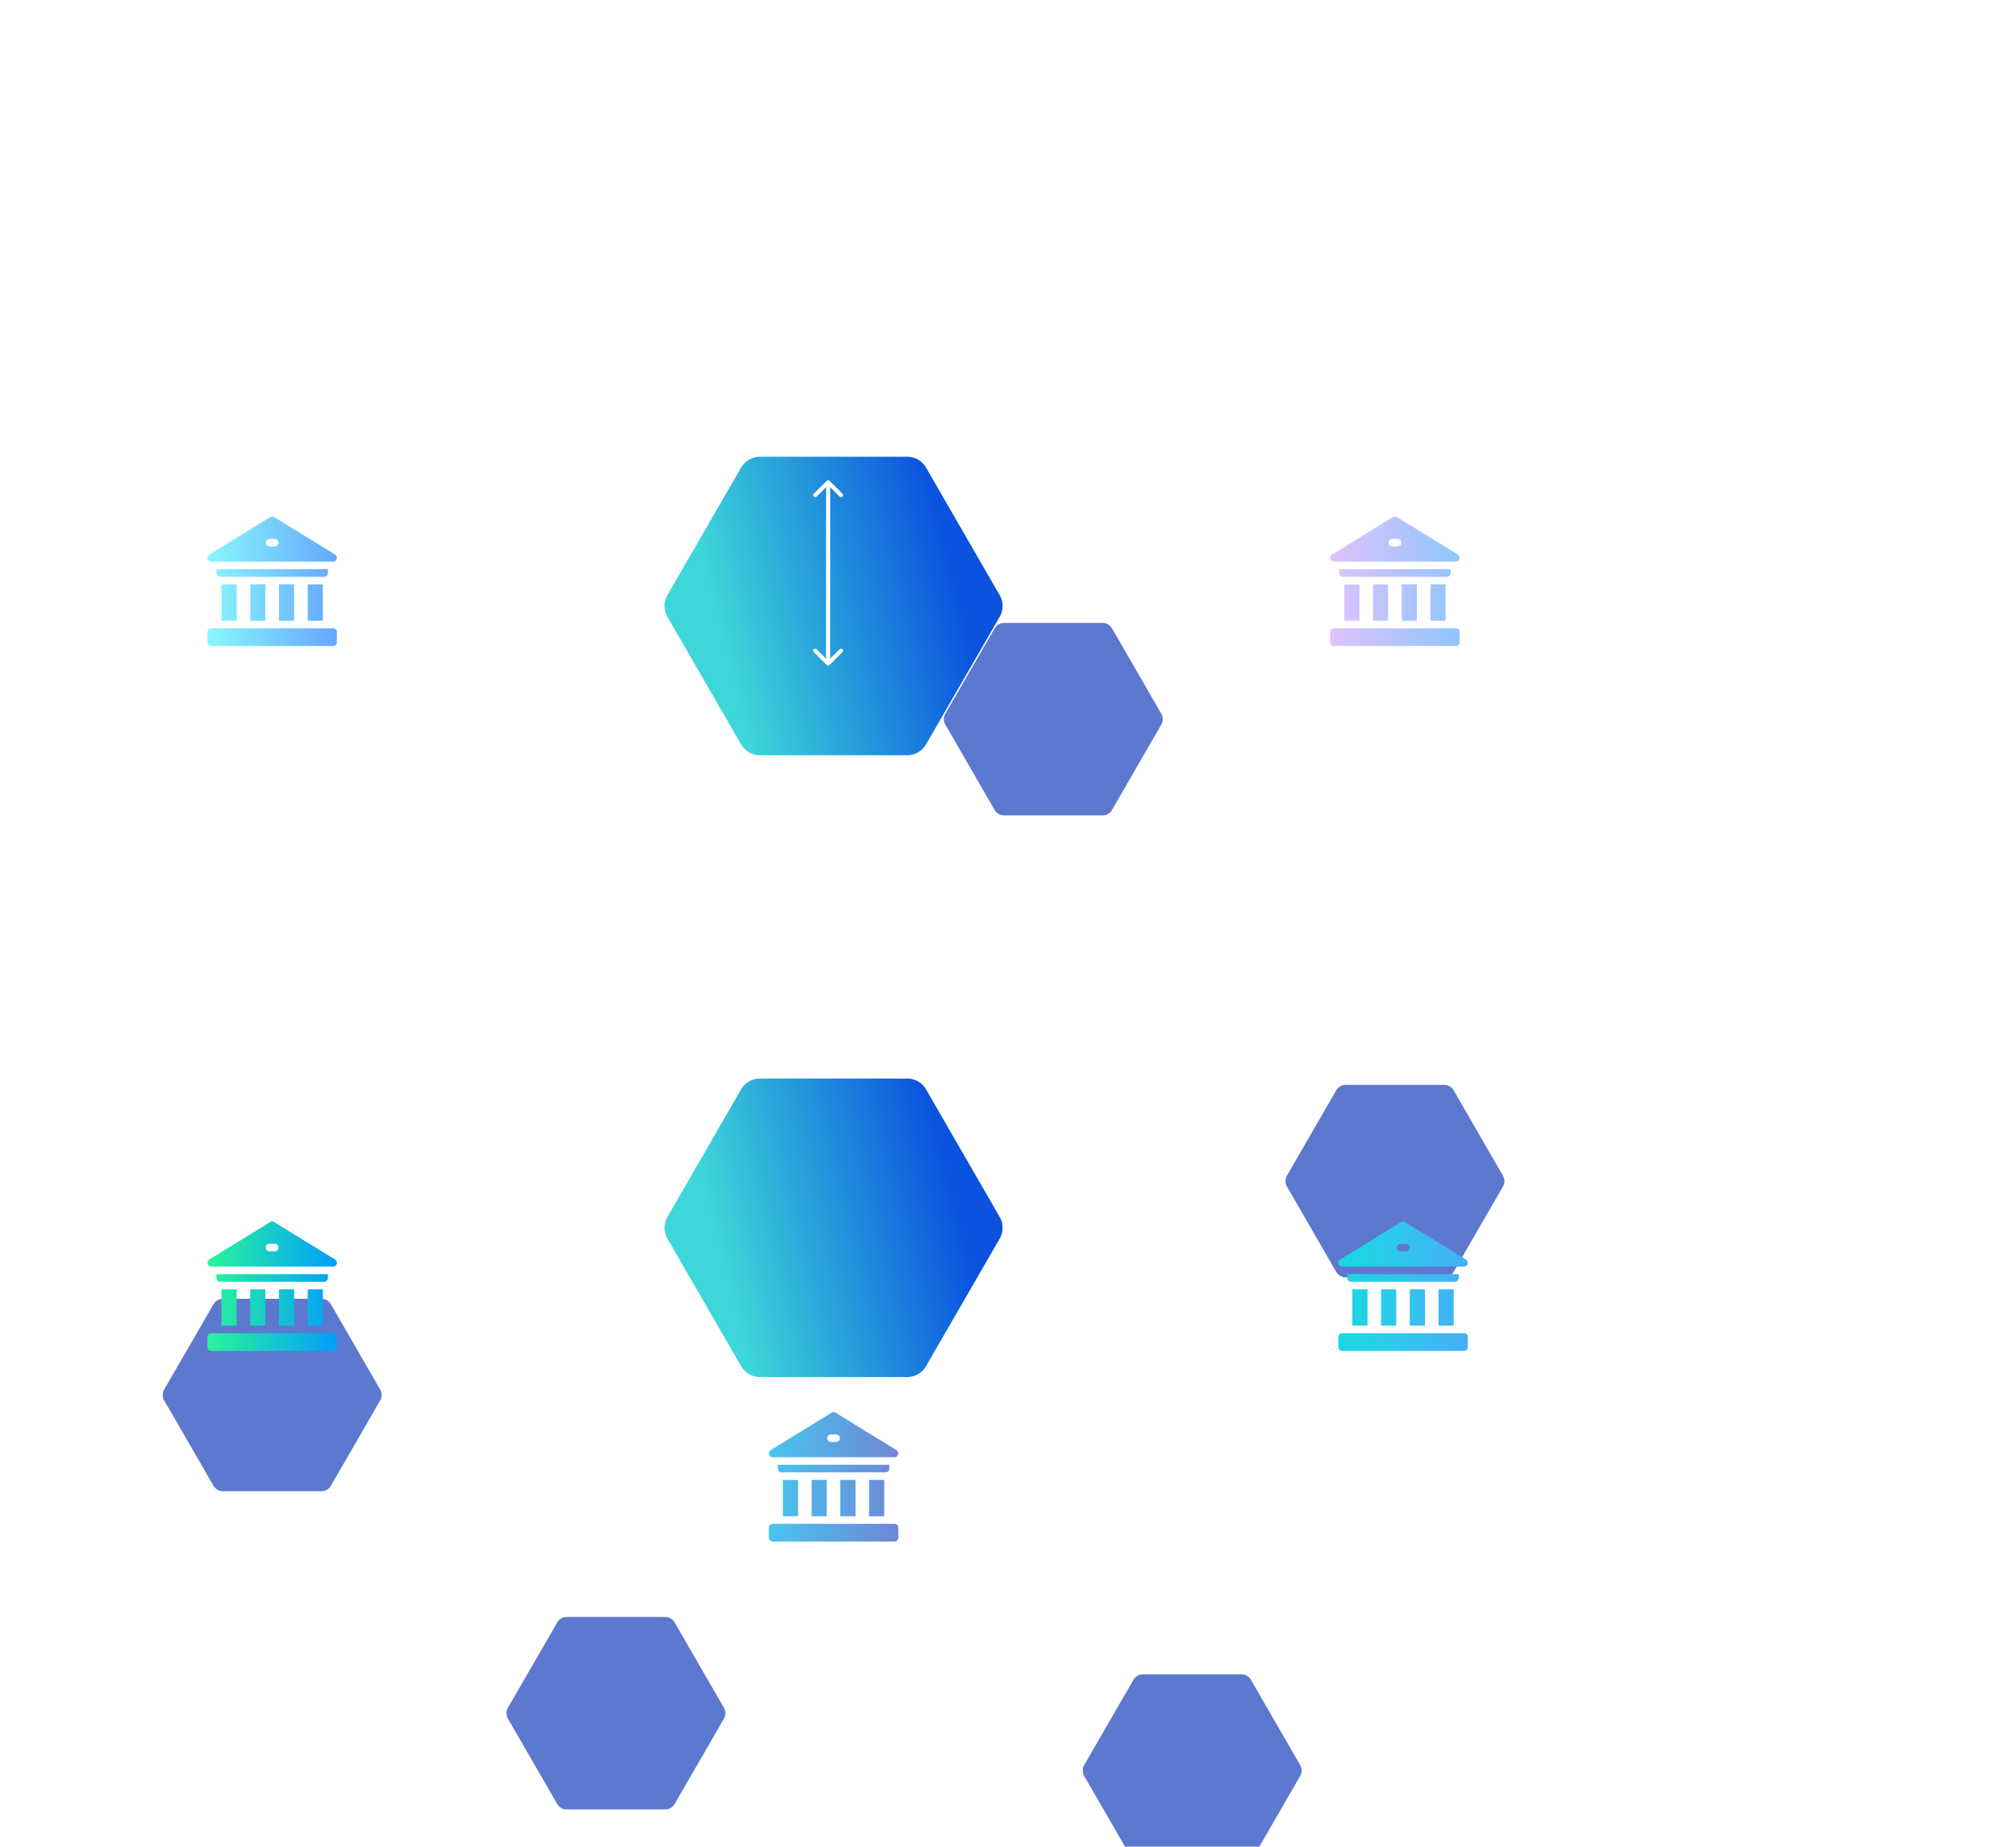 <svg width="669" height="613" viewBox="0 0 669 613" fill="none" xmlns="http://www.w3.org/2000/svg">
<g filter="url(#filter0_ddd)">
<path d="M359.77 475.805C359.13 474.698 359.13 473.333 359.77 472.225L376.143 443.865C376.783 442.758 377.965 442.075 379.244 442.075H411.991C413.27 442.075 414.452 442.758 415.091 443.865L431.465 472.225C432.104 473.333 432.104 474.698 431.465 475.805L415.091 504.165C414.452 505.273 413.27 505.955 411.991 505.955H379.244C377.965 505.955 376.783 505.273 376.143 504.165L359.77 475.805Z" fill="#5D78CF"/>
</g>
<path d="M183.278 173.96H186.951V176.07H180.523V164.68H183.278V173.96ZM188.12 164.551C188.12 164.132 188.27 163.788 188.571 163.52C188.872 163.24 189.269 163.101 189.763 163.101C190.257 163.101 190.655 163.24 190.955 163.52C191.256 163.788 191.406 164.132 191.406 164.551C191.406 164.959 191.256 165.303 190.955 165.582C190.655 165.85 190.257 165.985 189.763 165.985C189.269 165.985 188.872 165.85 188.571 165.582C188.27 165.303 188.12 164.959 188.12 164.551ZM191.133 167.08V176.07H188.377V167.08H191.133ZM198.899 166.984C199.93 166.984 200.747 167.327 201.348 168.015C201.96 168.702 202.266 169.647 202.266 170.85V176.07H199.511V171.172C199.511 170.571 199.35 170.104 199.028 169.771C198.717 169.427 198.298 169.255 197.771 169.255C197.213 169.255 196.767 169.432 196.434 169.787C196.112 170.141 195.951 170.646 195.951 171.301V176.07H193.196V167.08H195.951V168.724C196.209 168.187 196.59 167.762 197.095 167.451C197.61 167.139 198.212 166.984 198.899 166.984ZM212.784 171.334C212.784 171.559 212.757 171.806 212.703 172.075H206.468C206.5 172.751 206.672 173.24 206.983 173.541C207.295 173.831 207.692 173.976 208.176 173.976C208.584 173.976 208.922 173.874 209.191 173.67C209.459 173.466 209.636 173.203 209.722 172.88H212.639C212.52 173.514 212.263 174.083 211.865 174.588C211.468 175.082 210.963 175.474 210.351 175.764C209.739 176.043 209.056 176.183 208.305 176.183C207.424 176.183 206.64 176 205.952 175.635C205.276 175.259 204.744 174.722 204.357 174.024C203.971 173.326 203.777 172.51 203.777 171.575C203.777 170.63 203.965 169.814 204.341 169.126C204.728 168.428 205.265 167.897 205.952 167.531C206.64 167.155 207.424 166.967 208.305 166.967C209.196 166.967 209.98 167.15 210.657 167.515C211.334 167.88 211.854 168.396 212.22 169.062C212.596 169.717 212.784 170.474 212.784 171.334ZM209.996 170.915C210.007 170.324 209.846 169.884 209.513 169.594C209.191 169.293 208.788 169.142 208.305 169.142C207.8 169.142 207.381 169.293 207.048 169.594C206.715 169.894 206.527 170.335 206.484 170.915H209.996ZM221.972 166.967C222.864 166.967 223.659 167.155 224.357 167.531C225.066 167.897 225.619 168.428 226.016 169.126C226.424 169.825 226.629 170.641 226.629 171.575C226.629 172.51 226.424 173.326 226.016 174.024C225.619 174.722 225.066 175.259 224.357 175.635C223.659 176 222.864 176.183 221.972 176.183C221.081 176.183 220.281 176 219.572 175.635C218.863 175.259 218.304 174.722 217.896 174.024C217.499 173.326 217.3 172.51 217.3 171.575C217.3 170.641 217.499 169.825 217.896 169.126C218.304 168.428 218.863 167.897 219.572 167.531C220.281 167.155 221.081 166.967 221.972 166.967ZM221.972 169.352C221.446 169.352 221 169.545 220.635 169.932C220.281 170.308 220.103 170.856 220.103 171.575C220.103 172.295 220.281 172.843 220.635 173.219C221 173.595 221.446 173.783 221.972 173.783C222.499 173.783 222.939 173.595 223.294 173.219C223.648 172.843 223.825 172.295 223.825 171.575C223.825 170.856 223.648 170.308 223.294 169.932C222.939 169.545 222.499 169.352 221.972 169.352ZM232.633 165.856C232.182 165.856 231.854 165.952 231.65 166.146C231.446 166.339 231.333 166.651 231.312 167.08H232.939V169.4H231.312V176.07H228.557V169.4H227.477V167.08H228.557V166.984C228.557 165.866 228.879 165.007 229.523 164.406C230.178 163.794 231.124 163.487 232.359 163.487C232.617 163.487 232.81 163.493 232.939 163.504V165.872L232.633 165.856ZM184.583 187.967C185.743 187.967 186.715 188.29 187.499 188.934C188.283 189.568 188.777 190.443 188.981 191.56H186.065C185.979 191.174 185.802 190.873 185.533 190.658C185.265 190.443 184.926 190.336 184.518 190.336C184.035 190.336 183.637 190.529 183.326 190.916C183.014 191.292 182.859 191.845 182.859 192.575C182.859 193.306 183.014 193.864 183.326 194.251C183.637 194.627 184.035 194.815 184.518 194.815C184.926 194.815 185.265 194.707 185.533 194.493C185.802 194.278 185.979 193.977 186.065 193.59H188.981C188.777 194.707 188.283 195.588 187.499 196.233C186.715 196.866 185.743 197.183 184.583 197.183C183.702 197.183 182.918 197 182.23 196.635C181.554 196.259 181.022 195.722 180.635 195.024C180.249 194.326 180.055 193.51 180.055 192.575C180.055 191.63 180.243 190.814 180.619 190.126C181.006 189.428 181.543 188.897 182.23 188.531C182.918 188.155 183.702 187.967 184.583 187.967ZM193.335 189.772C193.679 189.224 194.119 188.789 194.656 188.467C195.204 188.145 195.795 187.984 196.429 187.984V190.932H195.639C194.909 190.932 194.339 191.088 193.931 191.399C193.534 191.711 193.335 192.237 193.335 192.978V197.07H190.58V188.08H193.335V189.772ZM206.282 192.334C206.282 192.559 206.255 192.806 206.201 193.075H199.966C199.998 193.751 200.17 194.24 200.482 194.541C200.793 194.831 201.191 194.976 201.674 194.976C202.082 194.976 202.42 194.874 202.689 194.67C202.957 194.466 203.135 194.203 203.221 193.88H206.137C206.019 194.514 205.761 195.083 205.363 195.588C204.966 196.082 204.461 196.474 203.849 196.764C203.237 197.043 202.555 197.183 201.803 197.183C200.922 197.183 200.138 197 199.451 196.635C198.774 196.259 198.242 195.722 197.856 195.024C197.469 194.326 197.276 193.51 197.276 192.575C197.276 191.63 197.464 190.814 197.839 190.126C198.226 189.428 198.763 188.897 199.451 188.531C200.138 188.155 200.922 187.967 201.803 187.967C202.694 187.967 203.478 188.15 204.155 188.515C204.832 188.88 205.353 189.396 205.718 190.062C206.094 190.717 206.282 191.474 206.282 192.334ZM203.495 191.915C203.505 191.324 203.344 190.884 203.011 190.594C202.689 190.293 202.286 190.142 201.803 190.142C201.298 190.142 200.879 190.293 200.546 190.594C200.213 190.894 200.025 191.335 199.982 191.915H203.495ZM211.295 187.967C211.982 187.967 212.573 188.123 213.067 188.435C213.561 188.746 213.921 189.17 214.146 189.707V185.148H216.901V197.07H214.146V195.443C213.921 195.98 213.561 196.404 213.067 196.716C212.573 197.027 211.982 197.183 211.295 197.183C210.554 197.183 209.888 197 209.297 196.635C208.717 196.259 208.255 195.722 207.911 195.024C207.578 194.326 207.412 193.51 207.412 192.575C207.412 191.63 207.578 190.814 207.911 190.126C208.255 189.428 208.717 188.897 209.297 188.531C209.888 188.155 210.554 187.967 211.295 187.967ZM212.181 190.384C211.59 190.384 211.112 190.577 210.747 190.964C210.392 191.351 210.215 191.888 210.215 192.575C210.215 193.263 210.392 193.8 210.747 194.186C211.112 194.573 211.59 194.766 212.181 194.766C212.761 194.766 213.233 194.568 213.599 194.17C213.974 193.773 214.162 193.241 214.162 192.575C214.162 191.899 213.974 191.367 213.599 190.98C213.233 190.583 212.761 190.384 212.181 190.384ZM218.702 185.551C218.702 185.132 218.852 184.788 219.153 184.52C219.453 184.24 219.851 184.101 220.345 184.101C220.839 184.101 221.236 184.24 221.537 184.52C221.838 184.788 221.988 185.132 221.988 185.551C221.988 185.959 221.838 186.303 221.537 186.582C221.236 186.85 220.839 186.985 220.345 186.985C219.851 186.985 219.453 186.85 219.153 186.582C218.852 186.303 218.702 185.959 218.702 185.551ZM221.714 188.08V197.07H218.959V188.08H221.714ZM228.869 194.702V197.07H227.628C226.576 197.07 225.754 196.813 225.163 196.297C224.583 195.771 224.293 194.906 224.293 193.703V190.4H223.085V188.08H224.293V185.873H227.048V188.08H228.853V190.4H227.048V193.751C227.048 194.106 227.118 194.353 227.258 194.493C227.408 194.632 227.655 194.702 227.999 194.702H228.869ZM233.849 187.967C234.987 187.967 235.895 188.252 236.572 188.821C237.259 189.391 237.689 190.142 237.861 191.077H235.283C235.208 190.712 235.036 190.427 234.767 190.223C234.51 190.008 234.182 189.901 233.784 189.901C233.473 189.901 233.237 189.971 233.076 190.11C232.914 190.239 232.834 190.427 232.834 190.674C232.834 190.953 232.979 191.163 233.269 191.302C233.57 191.442 234.037 191.582 234.671 191.721C235.358 191.882 235.922 192.049 236.362 192.221C236.803 192.382 237.184 192.65 237.506 193.026C237.828 193.402 237.99 193.907 237.99 194.541C237.99 195.056 237.85 195.513 237.571 195.91C237.291 196.308 236.889 196.619 236.362 196.845C235.836 197.07 235.213 197.183 234.493 197.183C233.28 197.183 232.308 196.915 231.577 196.378C230.847 195.84 230.401 195.073 230.24 194.074H232.898C232.941 194.46 233.102 194.756 233.382 194.96C233.672 195.164 234.042 195.266 234.493 195.266C234.805 195.266 235.041 195.196 235.202 195.056C235.363 194.906 235.444 194.713 235.444 194.476C235.444 194.165 235.294 193.945 234.993 193.816C234.703 193.676 234.225 193.531 233.559 193.381C232.893 193.241 232.345 193.091 231.916 192.93C231.486 192.769 231.115 192.511 230.804 192.156C230.492 191.791 230.337 191.297 230.337 190.674C230.337 189.869 230.643 189.219 231.255 188.725C231.867 188.22 232.732 187.967 233.849 187.967ZM183.938 208.967C184.626 208.967 185.216 209.123 185.71 209.435C186.205 209.746 186.57 210.17 186.806 210.707V209.08H189.545V218.07H186.806V216.443C186.57 216.98 186.205 217.404 185.71 217.716C185.216 218.027 184.626 218.183 183.938 218.183C183.197 218.183 182.531 218 181.94 217.635C181.36 217.259 180.899 216.722 180.555 216.024C180.222 215.326 180.055 214.51 180.055 213.575C180.055 212.63 180.222 211.814 180.555 211.126C180.899 210.428 181.36 209.897 181.94 209.531C182.531 209.155 183.197 208.967 183.938 208.967ZM184.824 211.384C184.234 211.384 183.756 211.577 183.39 211.964C183.036 212.351 182.859 212.888 182.859 213.575C182.859 214.263 183.036 214.8 183.39 215.186C183.756 215.573 184.234 215.766 184.824 215.766C185.404 215.766 185.877 215.568 186.242 215.17C186.618 214.773 186.806 214.241 186.806 213.575C186.806 212.899 186.618 212.367 186.242 211.98C185.877 211.583 185.404 211.384 184.824 211.384ZM197.306 208.984C198.337 208.984 199.154 209.327 199.755 210.015C200.367 210.702 200.674 211.647 200.674 212.85V218.07H197.918V213.172C197.918 212.571 197.757 212.104 197.435 211.771C197.124 211.427 196.705 211.255 196.178 211.255C195.62 211.255 195.174 211.432 194.841 211.787C194.519 212.141 194.358 212.646 194.358 213.301V218.07H191.603V209.08H194.358V210.724C194.616 210.187 194.997 209.762 195.502 209.451C196.017 209.139 196.619 208.984 197.306 208.984ZM206.067 208.967C206.755 208.967 207.345 209.123 207.84 209.435C208.334 209.746 208.693 210.17 208.919 210.707V206.148H211.674V218.07H208.919V216.443C208.693 216.98 208.334 217.404 207.84 217.716C207.345 218.027 206.755 218.183 206.067 218.183C205.326 218.183 204.66 218 204.069 217.635C203.489 217.259 203.028 216.722 202.684 216.024C202.351 215.326 202.184 214.51 202.184 213.575C202.184 212.63 202.351 211.814 202.684 211.126C203.028 210.428 203.489 209.897 204.069 209.531C204.66 209.155 205.326 208.967 206.067 208.967ZM206.953 211.384C206.363 211.384 205.885 211.577 205.52 211.964C205.165 212.351 204.988 212.888 204.988 213.575C204.988 214.263 205.165 214.8 205.52 215.186C205.885 215.573 206.363 215.766 206.953 215.766C207.533 215.766 208.006 215.568 208.371 215.17C208.747 214.773 208.935 214.241 208.935 213.575C208.935 212.899 208.747 212.367 208.371 211.98C208.006 211.583 207.533 211.384 206.953 211.384ZM221.533 207.856C221.082 207.856 220.754 207.952 220.55 208.146C220.346 208.339 220.233 208.651 220.212 209.08H221.839V211.4H220.212V218.07H217.457V211.4H216.377V209.08H217.457V208.984C217.457 207.866 217.779 207.007 218.424 206.406C219.079 205.794 220.024 205.487 221.259 205.487C221.517 205.487 221.71 205.493 221.839 205.504V207.872L221.533 207.856ZM231.75 213.334C231.75 213.559 231.723 213.806 231.67 214.075H225.435C225.467 214.751 225.639 215.24 225.95 215.541C226.262 215.831 226.659 215.976 227.142 215.976C227.551 215.976 227.889 215.874 228.157 215.67C228.426 215.466 228.603 215.203 228.689 214.88H231.605C231.487 215.514 231.229 216.083 230.832 216.588C230.434 217.082 229.93 217.474 229.317 217.764C228.705 218.043 228.023 218.183 227.271 218.183C226.391 218.183 225.606 218 224.919 217.635C224.242 217.259 223.711 216.722 223.324 216.024C222.937 215.326 222.744 214.51 222.744 213.575C222.744 212.63 222.932 211.814 223.308 211.126C223.695 210.428 224.232 209.897 224.919 209.531C225.606 209.155 226.391 208.967 227.271 208.967C228.163 208.967 228.947 209.15 229.624 209.515C230.3 209.88 230.821 210.396 231.186 211.062C231.562 211.717 231.75 212.474 231.75 213.334ZM228.963 212.915C228.974 212.324 228.813 211.884 228.48 211.594C228.157 211.293 227.755 211.142 227.271 211.142C226.766 211.142 226.348 211.293 226.015 211.594C225.682 211.894 225.494 212.335 225.451 212.915H228.963ZM241.886 213.334C241.886 213.559 241.86 213.806 241.806 214.075H235.571C235.603 214.751 235.775 215.24 236.086 215.541C236.398 215.831 236.795 215.976 237.279 215.976C237.687 215.976 238.025 215.874 238.294 215.67C238.562 215.466 238.739 215.203 238.825 214.88H241.741C241.623 215.514 241.366 216.083 240.968 216.588C240.571 217.082 240.066 217.474 239.454 217.764C238.841 218.043 238.159 218.183 237.408 218.183C236.527 218.183 235.743 218 235.055 217.635C234.379 217.259 233.847 216.722 233.46 216.024C233.074 215.326 232.88 214.51 232.88 213.575C232.88 212.63 233.068 211.814 233.444 211.126C233.831 210.428 234.368 209.897 235.055 209.531C235.743 209.155 236.527 208.967 237.408 208.967C238.299 208.967 239.083 209.15 239.76 209.515C240.436 209.88 240.957 210.396 241.323 211.062C241.698 211.717 241.886 212.474 241.886 213.334ZM239.099 212.915C239.11 212.324 238.949 211.884 238.616 211.594C238.294 211.293 237.891 211.142 237.408 211.142C236.903 211.142 236.484 211.293 236.151 211.594C235.818 211.894 235.63 212.335 235.587 212.915H239.099ZM246.754 208.967C247.893 208.967 248.8 209.252 249.477 209.821C250.165 210.391 250.594 211.142 250.766 212.077H248.188C248.113 211.712 247.941 211.427 247.673 211.223C247.415 211.008 247.087 210.901 246.69 210.901C246.378 210.901 246.142 210.971 245.981 211.11C245.82 211.239 245.739 211.427 245.739 211.674C245.739 211.953 245.884 212.163 246.174 212.302C246.475 212.442 246.942 212.582 247.576 212.721C248.263 212.882 248.827 213.049 249.268 213.221C249.708 213.382 250.089 213.65 250.412 214.026C250.734 214.402 250.895 214.907 250.895 215.541C250.895 216.056 250.755 216.513 250.476 216.91C250.197 217.308 249.794 217.619 249.268 217.845C248.741 218.07 248.118 218.183 247.399 218.183C246.185 218.183 245.213 217.915 244.483 217.378C243.752 216.84 243.307 216.073 243.145 215.074H245.804C245.847 215.46 246.008 215.756 246.287 215.96C246.577 216.164 246.948 216.266 247.399 216.266C247.71 216.266 247.947 216.196 248.108 216.056C248.269 215.906 248.349 215.713 248.349 215.476C248.349 215.165 248.199 214.945 247.898 214.816C247.608 214.676 247.13 214.531 246.464 214.381C245.798 214.241 245.251 214.091 244.821 213.93C244.391 213.769 244.021 213.511 243.709 213.156C243.398 212.791 243.242 212.297 243.242 211.674C243.242 210.869 243.548 210.219 244.16 209.725C244.773 209.22 245.637 208.967 246.754 208.967Z" fill="white"/>
<path d="M557.205 375.296V377.681H561.055V379.759H557.205V382.289H561.539V384.496H554.45V373.105H561.539V375.296H557.205ZM566.68 375.393C567.367 375.393 567.958 375.549 568.452 375.86C568.946 376.172 569.311 376.596 569.548 377.133V375.506H572.287V384.496H569.548V382.869C569.311 383.406 568.946 383.83 568.452 384.141C567.958 384.453 567.367 384.609 566.68 384.609C565.939 384.609 565.273 384.426 564.682 384.061C564.102 383.685 563.64 383.148 563.296 382.45C562.963 381.752 562.797 380.935 562.797 380.001C562.797 379.056 562.963 378.239 563.296 377.552C563.64 376.854 564.102 376.322 564.682 375.957C565.273 375.581 565.939 375.393 566.68 375.393ZM567.566 377.81C566.975 377.81 566.497 378.003 566.132 378.39C565.778 378.776 565.6 379.313 565.6 380.001C565.6 380.688 565.778 381.225 566.132 381.612C566.497 381.999 566.975 382.192 567.566 382.192C568.146 382.192 568.619 381.993 568.984 381.596C569.36 381.198 569.548 380.667 569.548 380.001C569.548 379.324 569.36 378.792 568.984 378.406C568.619 378.008 568.146 377.81 567.566 377.81ZM577.1 377.197C577.443 376.65 577.884 376.215 578.421 375.892C578.968 375.57 579.559 375.409 580.193 375.409V378.357H579.403C578.673 378.357 578.104 378.513 577.696 378.825C577.298 379.136 577.1 379.662 577.1 380.404V384.496H574.345V375.506H577.1V377.197ZM584.262 372.573V384.496H581.507V372.573H584.262ZM588.404 375.506L590.563 381.016L592.577 375.506H595.622L590.015 388.781H586.986L589.097 384.158L585.326 375.506H588.404ZM607.141 382.417H602.871L602.163 384.496H599.263L603.435 373.186H606.609L610.782 384.496H607.85L607.141 382.417ZM606.432 380.323L605.014 376.134L603.58 380.323H606.432ZM614.769 377.197C615.113 376.65 615.553 376.215 616.09 375.892C616.638 375.57 617.229 375.409 617.862 375.409V378.357H617.073C616.343 378.357 615.773 378.513 615.365 378.825C614.968 379.136 614.769 379.662 614.769 380.404V384.496H612.014V375.506H614.769V377.197ZM621.932 377.197C622.275 376.65 622.716 376.215 623.253 375.892C623.801 375.57 624.391 375.409 625.025 375.409V378.357H624.236C623.505 378.357 622.936 378.513 622.528 378.825C622.13 379.136 621.932 379.662 621.932 380.404V384.496H619.177V375.506H621.932V377.197ZM626.082 372.976C626.082 372.557 626.232 372.214 626.533 371.945C626.833 371.666 627.231 371.526 627.725 371.526C628.219 371.526 628.616 371.666 628.917 371.945C629.218 372.214 629.368 372.557 629.368 372.976C629.368 373.384 629.218 373.728 628.917 374.007C628.616 374.276 628.219 374.41 627.725 374.41C627.231 374.41 626.833 374.276 626.533 374.007C626.232 373.728 626.082 373.384 626.082 372.976ZM629.094 375.506V384.496H626.339V375.506H629.094ZM635.314 381.805L637.264 375.506H640.196L637.006 384.496H633.59L630.4 375.506H633.333L635.314 381.805ZM641.241 372.976C641.241 372.557 641.391 372.214 641.692 371.945C641.992 371.666 642.39 371.526 642.884 371.526C643.378 371.526 643.775 371.666 644.076 371.945C644.377 372.214 644.527 372.557 644.527 372.976C644.527 373.384 644.377 373.728 644.076 374.007C643.775 374.276 643.378 374.41 642.884 374.41C642.39 374.41 641.992 374.276 641.692 374.007C641.391 373.728 641.241 373.384 641.241 372.976ZM644.253 375.506V384.496H641.498V375.506H644.253ZM652.02 375.409C653.051 375.409 653.867 375.753 654.469 376.44C655.081 377.128 655.387 378.073 655.387 379.276V384.496H652.632V379.598C652.632 378.997 652.471 378.529 652.149 378.196C651.837 377.853 651.419 377.681 650.892 377.681C650.334 377.681 649.888 377.858 649.555 378.212C649.233 378.567 649.072 379.072 649.072 379.727V384.496H646.317V375.506H649.072V377.149C649.329 376.612 649.711 376.188 650.216 375.876C650.731 375.565 651.333 375.409 652.02 375.409ZM660.781 375.393C661.468 375.393 662.059 375.549 662.553 375.86C663.047 376.172 663.413 376.596 663.649 377.133V375.506H666.388V384.448C666.388 385.285 666.227 386.037 665.904 386.703C665.582 387.38 665.088 387.917 664.422 388.314C663.756 388.712 662.929 388.91 661.941 388.91C660.588 388.91 659.503 388.588 658.687 387.944C657.881 387.31 657.398 386.445 657.237 385.35H659.959C660.045 385.715 660.239 386 660.539 386.204C660.851 386.408 661.254 386.51 661.748 386.51C662.317 386.51 662.773 386.343 663.117 386.01C663.472 385.688 663.649 385.167 663.649 384.448V382.869C663.413 383.406 663.047 383.83 662.553 384.141C662.059 384.453 661.468 384.609 660.781 384.609C660.04 384.609 659.374 384.426 658.783 384.061C658.203 383.685 657.741 383.148 657.398 382.45C657.065 381.752 656.898 380.935 656.898 380.001C656.898 379.056 657.065 378.239 657.398 377.552C657.741 376.854 658.203 376.322 658.783 375.957C659.374 375.581 660.04 375.393 660.781 375.393ZM661.667 377.81C661.076 377.81 660.598 378.003 660.233 378.39C659.879 378.776 659.702 379.313 659.702 380.001C659.702 380.688 659.879 381.225 660.233 381.612C660.598 381.999 661.076 382.192 661.667 382.192C662.247 382.192 662.72 381.993 663.085 381.596C663.461 381.198 663.649 380.667 663.649 380.001C663.649 379.324 663.461 378.792 663.085 378.406C662.72 378.008 662.247 377.81 661.667 377.81ZM569.933 394.105L567.21 405.496H563.794L561.974 397.875L560.137 405.496H556.721L553.998 394.105H556.995L558.461 402.354L560.459 394.105H563.472L565.47 402.354L566.952 394.105H569.933ZM571.282 393.976C571.282 393.557 571.433 393.214 571.733 392.945C572.034 392.666 572.432 392.526 572.926 392.526C573.42 392.526 573.817 392.666 574.118 392.945C574.419 393.214 574.569 393.557 574.569 393.976C574.569 394.384 574.419 394.728 574.118 395.007C573.817 395.276 573.42 395.41 572.926 395.41C572.432 395.41 572.034 395.276 571.733 395.007C571.433 394.728 571.282 394.384 571.282 393.976ZM574.295 396.506V405.496H571.54V396.506H574.295ZM579.113 398.197C579.457 397.65 579.898 397.215 580.435 396.892C580.982 396.57 581.573 396.409 582.207 396.409V399.357H581.417C580.687 399.357 580.118 399.513 579.71 399.825C579.312 400.136 579.113 400.662 579.113 401.404V405.496H576.358V396.506H579.113V398.197ZM592.06 400.759C592.06 400.985 592.033 401.232 591.979 401.5H585.744C585.777 402.177 585.948 402.666 586.26 402.966C586.571 403.256 586.969 403.401 587.452 403.401C587.86 403.401 588.199 403.299 588.467 403.095C588.736 402.891 588.913 402.628 588.999 402.306H591.915C591.797 402.94 591.539 403.509 591.142 404.014C590.744 404.508 590.239 404.9 589.627 405.19C589.015 405.469 588.333 405.609 587.581 405.609C586.7 405.609 585.916 405.426 585.229 405.061C584.552 404.685 584.02 404.148 583.634 403.45C583.247 402.752 583.054 401.935 583.054 401.001C583.054 400.056 583.242 399.239 583.618 398.552C584.004 397.854 584.541 397.322 585.229 396.957C585.916 396.581 586.7 396.393 587.581 396.393C588.473 396.393 589.257 396.576 589.933 396.941C590.61 397.306 591.131 397.822 591.496 398.487C591.872 399.143 592.06 399.9 592.06 400.759ZM589.273 400.34C589.283 399.749 589.122 399.309 588.789 399.019C588.467 398.718 588.064 398.568 587.581 398.568C587.076 398.568 586.657 398.718 586.324 399.019C585.991 399.32 585.803 399.76 585.76 400.34H589.273Z" fill="white"/>
<g filter="url(#filter1_ddd)">
<path d="M301.082 37.927C303.64 37.927 306.004 39.292 307.283 41.507L331.753 83.891C333.032 86.106 333.032 88.836 331.753 91.051L307.283 133.434C306.004 135.65 303.64 137.015 301.082 137.015L252.142 137.015C249.584 137.015 247.22 135.65 245.941 133.434L221.471 91.051C220.192 88.836 220.192 86.106 221.471 83.891L245.941 41.507C247.22 39.292 249.584 37.927 252.142 37.927L301.082 37.927Z" fill="url(#paint0_linear)"/>
</g>
<g filter="url(#filter2_ddd)">
<path d="M301.082 244.315C303.64 244.315 306.004 245.68 307.283 247.896L331.753 290.279C333.032 292.494 333.032 295.224 331.753 297.44L307.283 339.823C306.004 342.038 303.64 343.403 301.082 343.403L252.142 343.403C249.584 343.403 247.22 342.038 245.941 339.823L221.471 297.44C220.192 295.224 220.192 292.494 221.471 290.279L245.941 247.896C247.22 245.68 249.584 244.315 252.142 244.315L301.082 244.315Z" fill="url(#paint1_linear)"/>
</g>
<g filter="url(#filter3_ddd)">
<path d="M34.92 433.639C33.801 431.701 33.801 429.312 34.92 427.374L59.907 384.095C61.026 382.157 63.094 380.963 65.333 380.963H115.306C117.545 380.963 119.613 382.157 120.732 384.095L145.719 427.374C146.838 429.312 146.838 431.701 145.719 433.639L120.732 476.918C119.613 478.856 117.545 480.05 115.306 480.05H65.333C63.094 480.05 61.026 478.856 59.907 476.918L34.92 433.639Z" fill="white"/>
</g>
<g filter="url(#filter4_ddd)">
<path d="M221.213 496.911C220.094 494.972 220.094 492.584 221.213 490.646L246.2 447.367C247.319 445.429 249.388 444.234 251.626 444.234H301.6C303.838 444.234 305.907 445.429 307.026 447.367L332.013 490.646C333.132 492.584 333.132 494.972 332.013 496.911L307.026 540.189C305.907 542.128 303.838 543.322 301.6 543.322H251.626C249.388 543.322 247.319 542.128 246.2 540.189L221.213 496.911Z" fill="white"/>
</g>
<g filter="url(#filter5_ddd)">
<path d="M34.922 199.646C33.803 197.708 33.803 195.319 34.922 193.381L59.909 150.102C61.028 148.164 63.096 146.97 65.335 146.97H115.308C117.547 146.97 119.615 148.164 120.734 150.102L145.721 193.381C146.84 195.319 146.84 197.708 145.721 199.646L120.734 242.924C119.615 244.863 117.547 246.057 115.308 246.057H65.335C63.096 246.057 61.028 244.863 59.909 242.924L34.922 199.646Z" fill="white"/>
</g>
<g filter="url(#filter6_ddd)">
<path d="M365.91 93.095C367.189 93.095 368.371 93.777 369.011 94.885L385.384 123.245C386.024 124.353 386.024 125.717 385.384 126.825L369.011 155.185C368.371 156.292 367.189 156.975 365.91 156.975L333.163 156.975C331.884 156.975 330.702 156.292 330.063 155.185L313.689 126.825C313.05 125.717 313.05 124.353 313.689 123.245L330.063 94.885C330.702 93.777 331.884 93.095 333.163 93.095L365.91 93.095Z" fill="#5D78CF"/>
</g>
<g filter="url(#filter7_ddd)">
<path d="M54.474 351.155C53.835 350.047 53.835 348.683 54.474 347.575L70.848 319.215C71.487 318.107 72.669 317.425 73.948 317.425H106.695C107.974 317.425 109.156 318.107 109.796 319.215L126.169 347.575C126.809 348.683 126.809 350.047 126.169 351.155L109.796 379.515C109.156 380.622 107.974 381.305 106.695 381.305H73.948C72.669 381.305 71.487 380.622 70.848 379.515L54.474 351.155Z" fill="#5D78CF"/>
</g>
<g filter="url(#filter8_ddd)">
<path d="M184.919 424.841C185.558 423.733 186.74 423.05 188.019 423.05L220.766 423.05C222.045 423.05 223.227 423.733 223.867 424.841L240.24 453.2C240.88 454.308 240.88 455.673 240.24 456.78L223.867 485.14C223.227 486.248 222.045 486.93 220.766 486.93L188.019 486.93C186.74 486.93 185.558 486.248 184.919 485.14L168.545 456.78C167.906 455.673 167.906 454.308 168.545 453.2L184.919 424.841Z" fill="#5D78CF"/>
</g>
<g filter="url(#filter9_ddd)">
<path d="M498.751 276.58C499.39 277.687 499.39 279.052 498.751 280.16L482.377 308.52C481.738 309.627 480.556 310.31 479.277 310.31H446.53C445.251 310.31 444.069 309.627 443.429 308.52L427.056 280.16C426.416 279.052 426.416 277.687 427.056 276.58L443.429 248.22C444.069 247.112 445.251 246.43 446.53 246.43L479.277 246.43C480.556 246.43 481.738 247.112 482.377 248.22L498.751 276.58Z" fill="#5D78CF"/>
</g>
<path d="M97.253 48.369H100.862V50.496H94.498V39.186H97.253V48.369ZM101.789 45.985C101.789 45.061 101.961 44.25 102.305 43.552C102.659 42.854 103.137 42.317 103.739 41.941C104.34 41.565 105.012 41.377 105.753 41.377C106.386 41.377 106.94 41.506 107.412 41.764C107.895 42.021 108.266 42.36 108.524 42.779V41.506H111.279V50.496H108.524V49.223C108.255 49.642 107.879 49.98 107.396 50.238C106.923 50.496 106.37 50.625 105.737 50.625C105.006 50.625 104.34 50.437 103.739 50.061C103.137 49.674 102.659 49.132 102.305 48.434C101.961 47.725 101.789 46.908 101.789 45.985ZM108.524 46.001C108.524 45.313 108.33 44.771 107.944 44.374C107.568 43.976 107.106 43.777 106.558 43.777C106.01 43.777 105.543 43.976 105.157 44.374C104.781 44.76 104.593 45.297 104.593 45.985C104.593 46.672 104.781 47.22 105.157 47.628C105.543 48.026 106.01 48.224 106.558 48.224C107.106 48.224 107.568 48.026 107.944 47.628C108.33 47.231 108.524 46.688 108.524 46.001ZM118.444 48.16V50.496H117.042C116.043 50.496 115.264 50.254 114.706 49.771C114.147 49.277 113.868 48.477 113.868 47.37V43.794H112.773V41.506H113.868V39.315H116.623V41.506H118.428V43.794H116.623V47.403C116.623 47.671 116.688 47.864 116.816 47.983C116.945 48.101 117.16 48.16 117.461 48.16H118.444ZM128.614 45.856C128.614 46.114 128.598 46.382 128.566 46.661H122.331C122.374 47.22 122.551 47.65 122.862 47.95C123.184 48.24 123.576 48.385 124.038 48.385C124.726 48.385 125.204 48.095 125.472 47.515H128.405C128.254 48.106 127.98 48.638 127.583 49.11C127.196 49.583 126.707 49.953 126.117 50.222C125.526 50.49 124.865 50.625 124.135 50.625C123.254 50.625 122.47 50.437 121.783 50.061C121.095 49.685 120.558 49.148 120.172 48.45C119.785 47.752 119.592 46.935 119.592 46.001C119.592 45.066 119.78 44.25 120.156 43.552C120.542 42.854 121.079 42.317 121.767 41.941C122.454 41.565 123.244 41.377 124.135 41.377C125.005 41.377 125.778 41.559 126.455 41.925C127.132 42.29 127.658 42.811 128.034 43.487C128.421 44.164 128.614 44.954 128.614 45.856ZM125.794 45.131C125.794 44.658 125.633 44.282 125.311 44.003C124.989 43.724 124.586 43.584 124.103 43.584C123.641 43.584 123.249 43.718 122.927 43.987C122.615 44.255 122.422 44.637 122.347 45.131H125.794ZM140.844 48.498H136.623L135.947 50.496H133.063L137.155 39.186H140.345L144.437 50.496H141.521L140.844 48.498ZM140.136 46.371L138.734 42.231L137.348 46.371H140.136ZM148.599 43.004C148.921 42.51 149.324 42.123 149.807 41.844C150.291 41.554 150.828 41.409 151.418 41.409V44.325H150.661C149.974 44.325 149.458 44.476 149.114 44.776C148.771 45.066 148.599 45.582 148.599 46.323V50.496H145.844V41.506H148.599V43.004ZM155.651 43.004C155.974 42.51 156.376 42.123 156.86 41.844C157.343 41.554 157.88 41.409 158.471 41.409V44.325H157.714C157.026 44.325 156.511 44.476 156.167 44.776C155.823 45.066 155.651 45.582 155.651 46.323V50.496H152.896V41.506H155.651V43.004ZM161.334 40.571C160.851 40.571 160.454 40.432 160.142 40.152C159.841 39.862 159.691 39.508 159.691 39.089C159.691 38.659 159.841 38.305 160.142 38.026C160.454 37.736 160.851 37.591 161.334 37.591C161.807 37.591 162.194 37.736 162.494 38.026C162.806 38.305 162.962 38.659 162.962 39.089C162.962 39.508 162.806 39.862 162.494 40.152C162.194 40.432 161.807 40.571 161.334 40.571ZM162.704 41.506V50.496H159.949V41.506H162.704ZM168.905 47.918L170.855 41.506H173.787L170.597 50.496H167.198L164.008 41.506H166.956L168.905 47.918ZM176.493 40.571C176.01 40.571 175.613 40.432 175.301 40.152C175 39.862 174.85 39.508 174.85 39.089C174.85 38.659 175 38.305 175.301 38.026C175.613 37.736 176.01 37.591 176.493 37.591C176.966 37.591 177.353 37.736 177.653 38.026C177.965 38.305 178.121 38.659 178.121 39.089C178.121 39.508 177.965 39.862 177.653 40.152C177.353 40.432 176.966 40.571 176.493 40.571ZM177.863 41.506V50.496H175.108V41.506H177.863ZM185.498 41.409C186.551 41.409 187.389 41.753 188.012 42.44C188.645 43.117 188.962 44.051 188.962 45.244V50.496H186.223V45.614C186.223 45.013 186.068 44.545 185.756 44.212C185.445 43.88 185.026 43.713 184.499 43.713C183.973 43.713 183.554 43.88 183.243 44.212C182.931 44.545 182.776 45.013 182.776 45.614V50.496H180.021V41.506H182.776V42.698C183.055 42.301 183.431 41.989 183.903 41.764C184.376 41.527 184.908 41.409 185.498 41.409ZM194.453 41.377C195.087 41.377 195.64 41.506 196.113 41.764C196.596 42.021 196.967 42.36 197.225 42.779V41.506H199.98V50.48C199.98 51.307 199.813 52.053 199.48 52.719C199.158 53.396 198.659 53.933 197.982 54.33C197.316 54.728 196.484 54.926 195.485 54.926C194.153 54.926 193.073 54.61 192.246 53.976C191.419 53.353 190.947 52.504 190.828 51.43H193.551C193.637 51.774 193.841 52.042 194.163 52.236C194.486 52.44 194.883 52.542 195.356 52.542C195.925 52.542 196.376 52.376 196.709 52.042C197.053 51.72 197.225 51.199 197.225 50.48V49.207C196.956 49.626 196.586 49.969 196.113 50.238C195.64 50.496 195.087 50.625 194.453 50.625C193.712 50.625 193.041 50.437 192.44 50.061C191.838 49.674 191.36 49.132 191.006 48.434C190.662 47.725 190.49 46.908 190.49 45.985C190.49 45.061 190.662 44.25 191.006 43.552C191.36 42.854 191.838 42.317 192.44 41.941C193.041 41.565 193.712 41.377 194.453 41.377ZM197.225 46.001C197.225 45.313 197.031 44.771 196.645 44.374C196.269 43.976 195.807 43.777 195.259 43.777C194.711 43.777 194.244 43.976 193.857 44.374C193.481 44.76 193.293 45.297 193.293 45.985C193.293 46.672 193.481 47.22 193.857 47.628C194.244 48.026 194.711 48.224 195.259 48.224C195.807 48.224 196.269 48.026 196.645 47.628C197.031 47.231 197.225 46.688 197.225 46.001ZM110.061 60.186L107.113 71.496H103.778L101.974 64.052L100.105 71.496H96.77L93.902 60.186H96.85L98.477 68.419L100.491 60.186H103.52L105.454 68.419L107.097 60.186H110.061ZM112.99 61.571C112.506 61.571 112.109 61.432 111.798 61.152C111.497 60.862 111.346 60.508 111.346 60.089C111.346 59.659 111.497 59.305 111.798 59.026C112.109 58.736 112.506 58.591 112.99 58.591C113.462 58.591 113.849 58.736 114.15 59.026C114.461 59.305 114.617 59.659 114.617 60.089C114.617 60.508 114.461 60.862 114.15 61.152C113.849 61.432 113.462 61.571 112.99 61.571ZM114.359 62.506V71.496H111.604V62.506H114.359ZM119.272 64.004C119.594 63.51 119.997 63.123 120.48 62.844C120.964 62.554 121.501 62.409 122.091 62.409V65.325H121.334C120.647 65.325 120.131 65.476 119.787 65.776C119.444 66.066 119.272 66.582 119.272 67.323V71.496H116.517V62.506H119.272V64.004ZM132.044 66.856C132.044 67.114 132.028 67.382 131.996 67.661H125.76C125.803 68.22 125.981 68.65 126.292 68.95C126.614 69.24 127.006 69.385 127.468 69.385C128.156 69.385 128.634 69.095 128.902 68.515H131.834C131.684 69.106 131.41 69.638 131.013 70.11C130.626 70.583 130.137 70.953 129.547 71.222C128.956 71.49 128.295 71.625 127.565 71.625C126.684 71.625 125.9 71.437 125.213 71.061C124.525 70.685 123.988 70.148 123.602 69.45C123.215 68.752 123.022 67.935 123.022 67.001C123.022 66.066 123.21 65.25 123.585 64.552C123.972 63.854 124.509 63.317 125.197 62.941C125.884 62.565 126.673 62.377 127.565 62.377C128.435 62.377 129.208 62.559 129.885 62.925C130.562 63.29 131.088 63.811 131.464 64.487C131.851 65.164 132.044 65.954 132.044 66.856ZM129.224 66.131C129.224 65.658 129.063 65.282 128.741 65.003C128.419 64.724 128.016 64.584 127.533 64.584C127.071 64.584 126.679 64.718 126.357 64.987C126.045 65.255 125.852 65.637 125.777 66.131H129.224Z" fill="white"/>
<path d="M205.812 87.971C206.075 87.708 206.075 87.283 205.812 87.021L201.54 82.749C201.278 82.487 200.853 82.487 200.591 82.749C200.329 83.011 200.329 83.436 200.591 83.698L204.388 87.496L200.591 91.293C200.329 91.555 200.329 91.981 200.591 92.243C200.853 92.505 201.278 92.505 201.54 92.243L205.812 87.971ZM127.499 88.167H205.338V86.825H127.499V88.167Z" fill="white"/>
<path d="M553.593 448.021C553.331 448.283 553.331 448.708 553.593 448.971L557.865 453.243C558.128 453.505 558.553 453.505 558.815 453.243C559.077 452.981 559.077 452.555 558.815 452.293L555.017 448.496L558.815 444.698C559.077 444.436 559.077 444.011 558.815 443.749C558.553 443.487 558.128 443.487 557.865 443.749L553.593 448.021ZM651.499 447.825L554.068 447.825L554.068 449.167L651.499 449.167L651.499 447.825Z" fill="white"/>
<path d="M274.329 220.733C274.591 220.995 275.016 220.995 275.278 220.733L279.55 216.461C279.812 216.199 279.812 215.774 279.55 215.512C279.288 215.25 278.863 215.25 278.601 215.512L274.803 219.309L271.006 215.512C270.744 215.25 270.319 215.25 270.056 215.512C269.794 215.774 269.794 216.199 270.056 216.461L274.329 220.733ZM275.278 159.596C275.016 159.334 274.591 159.334 274.329 159.596L270.056 163.868C269.794 164.13 269.794 164.555 270.056 164.817C270.319 165.079 270.744 165.079 271.006 164.817L274.803 161.02L278.601 164.817C278.863 165.079 279.288 165.079 279.55 164.817C279.812 164.555 279.812 164.13 279.55 163.868L275.278 159.596ZM275.475 220.259V160.07H274.132V220.259H275.475Z" fill="white"/>
<path d="M333.418 329.829C333.05 329.874 332.788 330.209 332.833 330.577L333.562 336.574C333.607 336.942 333.941 337.205 334.31 337.16C334.678 337.115 334.94 336.78 334.895 336.412L334.246 331.081L339.578 330.433C339.946 330.388 340.208 330.053 340.163 329.685C340.118 329.317 339.784 329.055 339.416 329.1L333.418 329.829ZM416.58 396.162C416.948 396.117 417.21 395.783 417.165 395.415L416.436 389.417C416.391 389.049 416.057 388.787 415.689 388.832C415.321 388.877 415.058 389.211 415.103 389.579L415.752 394.911L410.42 395.559C410.052 395.604 409.79 395.938 409.835 396.306C409.88 396.674 410.214 396.936 410.583 396.892L416.58 396.162ZM333.085 331.024L416.085 396.024L416.913 394.967L333.913 329.967L333.085 331.024Z" fill="white"/>
<g filter="url(#filter10_ddd)">
<path d="M518.303 193.38C519.422 195.318 519.422 197.707 518.303 199.645L493.316 242.924C492.197 244.862 490.128 246.056 487.89 246.056L437.917 246.056C435.678 246.056 433.61 244.862 432.49 242.924L407.504 199.645C406.384 197.707 406.384 195.318 407.504 193.38L432.49 150.102C433.61 148.163 435.678 146.969 437.917 146.969L487.89 146.969C490.128 146.969 492.197 148.163 493.316 150.102L518.303 193.38Z" fill="white"/>
</g>
<g filter="url(#filter11_ddd)">
<path d="M410.188 433.638C409.069 431.699 409.069 429.311 410.188 427.372L435.175 384.094C436.294 382.155 438.362 380.961 440.601 380.961H490.574C492.813 380.961 494.881 382.155 496 384.094L520.987 427.372C522.106 429.311 522.106 431.699 520.987 433.638L496 476.916C494.881 478.855 492.813 480.049 490.574 480.049H440.601C438.362 480.049 436.294 478.855 435.175 476.916L410.188 433.638Z" fill="white"/>
</g>
<path d="M257.995 293.277C258.911 293.492 259.635 293.936 260.164 294.609C260.709 295.282 260.981 296.063 260.981 296.95C260.981 298.254 260.544 299.27 259.67 300.001C258.811 300.731 257.572 301.096 255.954 301.096H248.887V285.909H255.782C257.329 285.909 258.525 286.245 259.37 286.919C260.215 287.592 260.637 288.551 260.637 289.797C260.637 290.714 260.394 291.48 259.907 292.096C259.42 292.697 258.782 293.091 257.995 293.277ZM252.56 292.117H254.966C256.24 292.117 256.878 291.573 256.878 290.484C256.878 289.396 256.226 288.852 254.923 288.852H252.56V292.117ZM255.181 298.11C256.541 298.11 257.221 297.552 257.221 296.435C257.221 295.891 257.042 295.468 256.684 295.167C256.326 294.852 255.818 294.695 255.159 294.695H252.56V298.11H255.181ZM267.69 288.959C268.606 288.959 269.394 289.167 270.053 289.582C270.712 289.998 271.199 290.563 271.514 291.279V289.11H275.166V301.096H271.514V298.927C271.199 299.643 270.712 300.209 270.053 300.624C269.394 301.039 268.606 301.247 267.69 301.247C266.702 301.247 265.814 301.003 265.026 300.516C264.253 300.015 263.637 299.299 263.179 298.368C262.735 297.437 262.513 296.349 262.513 295.103C262.513 293.843 262.735 292.754 263.179 291.838C263.637 290.907 264.253 290.198 265.026 289.711C265.814 289.21 266.702 288.959 267.69 288.959ZM268.871 292.182C268.084 292.182 267.446 292.439 266.96 292.955C266.487 293.47 266.251 294.186 266.251 295.103C266.251 296.02 266.487 296.736 266.96 297.251C267.446 297.767 268.084 298.025 268.871 298.025C269.645 298.025 270.275 297.76 270.762 297.23C271.263 296.7 271.514 295.991 271.514 295.103C271.514 294.201 271.263 293.492 270.762 292.976C270.275 292.446 269.645 292.182 268.871 292.182ZM285.514 288.981C286.889 288.981 287.977 289.439 288.779 290.356C289.596 291.272 290.004 292.532 290.004 294.136V301.096H286.33V294.566C286.33 293.764 286.116 293.141 285.686 292.697C285.271 292.239 284.712 292.01 284.01 292.01C283.266 292.01 282.671 292.246 282.227 292.719C281.798 293.191 281.583 293.864 281.583 294.738V301.096H277.91V289.11H281.583V291.301C281.927 290.585 282.435 290.019 283.108 289.604C283.796 289.188 284.598 288.981 285.514 288.981ZM299.902 301.096L296.315 296.005V301.096H292.641V285.2H296.315V293.922L299.902 289.11H304.22L299.387 295.103L304.327 301.096H299.902Z" fill="white"/>
<path d="M477.371 427.962H482.405V440.016H477.371V427.962Z" fill="url(#paint2_linear)"/>
<path d="M467.837 427.962H472.872V440.016H467.837V427.962Z" fill="url(#paint3_linear)"/>
<path d="M458.302 427.962H463.337V440.016H458.302V427.962Z" fill="url(#paint4_linear)"/>
<path d="M448.769 427.962H453.803V440.016H448.769V427.962Z" fill="url(#paint5_linear)"/>
<path d="M484.083 424.186V422.927H447.09V424.186C447.09 424.881 447.654 425.444 448.349 425.444H482.825C483.52 425.444 484.083 424.881 484.083 424.186Z" fill="url(#paint6_linear)"/>
<path d="M485.809 442.534H445.365C444.67 442.534 444.106 443.097 444.106 443.792V447.149C444.106 447.844 444.67 448.408 445.365 448.408H485.809C486.504 448.408 487.068 447.844 487.068 447.149V443.792C487.068 443.097 486.504 442.534 485.809 442.534Z" fill="url(#paint7_linear)"/>
<path d="M445.364 420.409H485.81C486.373 420.409 486.868 420.035 487.021 419.494C487.174 418.952 486.949 418.374 486.47 418.079L466.247 405.631C465.842 405.382 465.332 405.382 464.927 405.631L444.704 418.079C444.225 418.374 444 418.952 444.153 419.494C444.307 420.035 444.801 420.409 445.364 420.409ZM464.732 412.847H466.443C467.138 412.847 467.702 413.411 467.702 414.106C467.702 414.801 467.138 415.365 466.443 415.365H464.732C464.036 415.365 463.473 414.801 463.473 414.106C463.473 413.411 464.036 412.847 464.732 412.847Z" fill="url(#paint8_linear)"/>
<path d="M102.105 193.969H107.139V206.023H102.105V193.969Z" fill="url(#paint9_linear)"/>
<path d="M92.571 193.969H97.606V206.023H92.571V193.969Z" fill="url(#paint10_linear)"/>
<path d="M83.037 193.969H88.071V206.023H83.037V193.969Z" fill="url(#paint11_linear)"/>
<path d="M73.503 193.969H78.537V206.023H73.503V193.969Z" fill="url(#paint12_linear)"/>
<path d="M108.817 190.193V188.934H71.825V190.193C71.825 190.888 72.388 191.451 73.083 191.451H107.559C108.254 191.451 108.817 190.888 108.817 190.193Z" fill="url(#paint13_linear)"/>
<path d="M110.543 208.541H70.099C69.404 208.541 68.841 209.104 68.841 209.8V213.156C68.841 213.851 69.404 214.415 70.099 214.415H110.543C111.238 214.415 111.802 213.851 111.802 213.156V209.8C111.802 209.104 111.238 208.541 110.543 208.541Z" fill="url(#paint14_linear)"/>
<path d="M70.098 186.417H110.544C111.107 186.417 111.602 186.043 111.755 185.501C111.908 184.959 111.684 184.381 111.204 184.086L90.981 171.638C90.576 171.389 90.066 171.389 89.661 171.638L69.438 184.086C68.959 184.381 68.734 184.959 68.887 185.501C69.041 186.043 69.535 186.417 70.098 186.417ZM89.466 178.855H91.177C91.872 178.855 92.436 179.418 92.436 180.113C92.436 180.809 91.872 181.372 91.177 181.372H89.466C88.77 181.372 88.207 180.809 88.207 180.113C88.207 179.418 88.77 178.855 89.466 178.855Z" fill="url(#paint15_linear)"/>
<path d="M286.521 85.821H291.555V97.876H286.521V85.821Z" fill="white"/>
<path d="M276.987 85.821H282.022V97.876H276.987V85.821Z" fill="white"/>
<path d="M267.452 85.821H272.487V97.876H267.452V85.821Z" fill="white"/>
<path d="M257.919 85.821H262.953V97.876H257.919V85.821Z" fill="white"/>
<path d="M293.233 82.045V80.786H256.24V82.045C256.24 82.74 256.804 83.303 257.499 83.303H291.975C292.669 83.303 293.233 82.74 293.233 82.045Z" fill="white"/>
<path d="M294.959 100.393H254.515C253.82 100.393 253.256 100.956 253.256 101.652V105.008C253.256 105.703 253.82 106.267 254.515 106.267H294.959C295.654 106.267 296.218 105.703 296.218 105.008V101.652C296.218 100.956 295.654 100.393 294.959 100.393Z" fill="white"/>
<path d="M254.514 78.269H294.96C295.523 78.269 296.018 77.895 296.171 77.353C296.324 76.811 296.099 76.233 295.62 75.938L275.397 63.49C274.992 63.241 274.482 63.241 274.077 63.49L253.854 75.938C253.375 76.234 253.15 76.811 253.303 77.353C253.457 77.895 253.951 78.269 254.514 78.269ZM273.881 70.707H275.593C276.288 70.707 276.852 71.27 276.852 71.965C276.852 72.661 276.288 73.224 275.593 73.224H273.881C273.186 73.224 272.623 72.661 272.623 71.965C272.623 71.27 273.186 70.707 273.881 70.707Z" fill="white"/>
<path d="M474.687 193.969H479.722V206.023H474.687V193.969Z" fill="url(#paint16_linear)"/>
<path d="M465.154 193.969H470.189V206.023H465.154V193.969Z" fill="url(#paint17_linear)"/>
<path d="M455.619 193.969H460.654V206.023H455.619V193.969Z" fill="url(#paint18_linear)"/>
<path d="M446.085 193.969H451.12V206.023H446.085V193.969Z" fill="url(#paint19_linear)"/>
<path d="M481.4 190.193V188.934H444.407V190.193C444.407 190.888 444.971 191.451 445.666 191.451H480.141C480.836 191.451 481.4 190.888 481.4 190.193Z" fill="url(#paint20_linear)"/>
<path d="M483.126 208.541H442.682C441.986 208.541 441.423 209.104 441.423 209.8V213.156C441.423 213.851 441.986 214.415 442.682 214.415H483.126C483.821 214.415 484.384 213.851 484.384 213.156V209.8C484.384 209.104 483.821 208.541 483.126 208.541Z" fill="url(#paint21_linear)"/>
<path d="M442.681 186.417H483.127C483.69 186.417 484.185 186.043 484.338 185.501C484.491 184.959 484.266 184.381 483.787 184.086L463.564 171.638C463.159 171.389 462.649 171.389 462.244 171.638L442.021 184.086C441.541 184.381 441.316 184.959 441.47 185.501C441.623 186.043 442.118 186.417 442.681 186.417ZM462.048 178.855H463.76C464.455 178.855 465.018 179.418 465.018 180.113C465.018 180.809 464.455 181.372 463.76 181.372H462.048C461.353 181.372 460.79 180.809 460.79 180.113C460.79 179.418 461.353 178.855 462.048 178.855Z" fill="url(#paint22_linear)"/>
<path d="M102.104 427.962H107.138V440.016H102.104V427.962Z" fill="url(#paint23_linear)"/>
<path d="M92.57 427.962H97.605V440.016H92.57V427.962Z" fill="url(#paint24_linear)"/>
<path d="M83.036 427.962H88.07V440.016H83.036V427.962Z" fill="url(#paint25_linear)"/>
<path d="M73.502 427.962H78.536V440.016H73.502V427.962Z" fill="url(#paint26_linear)"/>
<path d="M108.816 424.186V422.927H71.824V424.186C71.824 424.881 72.387 425.444 73.082 425.444H107.558C108.253 425.444 108.816 424.881 108.816 424.186Z" fill="url(#paint27_linear)"/>
<path d="M110.542 442.534H70.098C69.403 442.534 68.84 443.097 68.84 443.792V447.149C68.84 447.844 69.403 448.408 70.098 448.408H110.542C111.238 448.408 111.801 447.844 111.801 447.149V443.792C111.801 443.097 111.238 442.534 110.542 442.534Z" fill="url(#paint28_linear)"/>
<path d="M70.097 420.409H110.543C111.106 420.409 111.601 420.035 111.754 419.494C111.907 418.952 111.683 418.374 111.203 418.079L90.98 405.631C90.576 405.382 90.065 405.382 89.66 405.631L69.437 418.079C68.958 418.374 68.733 418.952 68.886 419.494C69.04 420.035 69.534 420.409 70.097 420.409ZM89.465 412.847H91.176C91.871 412.847 92.435 413.411 92.435 414.106C92.435 414.801 91.871 415.365 91.176 415.365H89.465C88.769 415.365 88.206 414.801 88.206 414.106C88.206 413.411 88.769 412.847 89.465 412.847Z" fill="url(#paint29_linear)"/>
<path d="M288.396 491.233H293.43V503.288H288.396V491.233Z" fill="url(#paint30_linear)"/>
<path d="M278.862 491.233H283.897V503.288H278.862V491.233Z" fill="url(#paint31_linear)"/>
<path d="M269.327 491.233H274.362V503.288H269.327V491.233Z" fill="url(#paint32_linear)"/>
<path d="M259.794 491.233H264.828V503.288H259.794V491.233Z" fill="url(#paint33_linear)"/>
<path d="M295.108 487.457V486.199H258.115V487.457C258.115 488.152 258.679 488.716 259.374 488.716H293.85C294.544 488.716 295.108 488.152 295.108 487.457Z" fill="url(#paint34_linear)"/>
<path d="M296.834 505.805H256.39C255.695 505.805 255.131 506.369 255.131 507.064V510.421C255.131 511.116 255.695 511.679 256.39 511.679H296.834C297.529 511.679 298.093 511.116 298.093 510.421V507.064C298.093 506.369 297.529 505.805 296.834 505.805Z" fill="url(#paint35_linear)"/>
<path d="M256.389 483.681H296.835C297.398 483.681 297.893 483.307 298.046 482.765C298.199 482.224 297.974 481.646 297.495 481.351L277.272 468.903C276.867 468.654 276.357 468.654 275.952 468.903L255.729 481.351C255.25 481.646 255.025 482.224 255.178 482.765C255.332 483.307 255.826 483.681 256.389 483.681ZM275.756 476.119H277.468C278.163 476.119 278.727 476.683 278.727 477.378C278.727 478.073 278.163 478.637 277.468 478.637H275.756C275.061 478.637 274.498 478.073 274.498 477.378C274.498 476.683 275.061 476.119 275.756 476.119Z" fill="url(#paint36_linear)"/>
<path d="M389.634 335.29C389.634 335.891 389.478 336.444 389.167 336.949C388.866 337.454 388.415 337.857 387.814 338.158C387.223 338.458 386.503 338.609 385.655 338.609C384.376 338.609 383.324 338.297 382.497 337.674C381.67 337.051 381.219 336.181 381.143 335.064H384.076C384.119 335.494 384.269 335.832 384.527 336.079C384.795 336.326 385.134 336.45 385.542 336.45C385.896 336.45 386.176 336.353 386.38 336.16C386.584 335.966 386.686 335.709 386.686 335.386C386.686 335.096 386.589 334.855 386.396 334.661C386.213 334.468 385.982 334.312 385.703 334.194C385.424 334.065 385.037 333.915 384.543 333.743C383.823 333.496 383.233 333.26 382.771 333.034C382.32 332.798 381.928 332.454 381.595 332.003C381.272 331.541 381.111 330.945 381.111 330.215C381.111 329.538 381.283 328.953 381.627 328.459C381.971 327.964 382.443 327.589 383.045 327.331C383.657 327.062 384.355 326.928 385.139 326.928C386.406 326.928 387.411 327.229 388.152 327.83C388.904 328.432 389.328 329.259 389.425 330.311H386.444C386.39 329.935 386.251 329.64 386.025 329.425C385.81 329.2 385.515 329.087 385.139 329.087C384.817 329.087 384.554 329.173 384.35 329.345C384.156 329.516 384.06 329.769 384.06 330.102C384.06 330.37 384.146 330.601 384.317 330.795C384.5 330.977 384.726 331.128 384.994 331.246C385.263 331.364 385.649 331.514 386.154 331.697C386.884 331.944 387.481 332.191 387.942 332.438C388.404 332.674 388.802 333.023 389.135 333.485C389.468 333.947 389.634 334.549 389.634 335.29ZM404.465 329.506L402.161 338.496H399.084L397.457 332.47L395.813 338.496H392.736L390.432 329.506H393.187L394.38 335.982L396.055 329.506H398.987L400.711 335.999L401.903 329.506H404.465ZM414.163 333.759C414.163 333.985 414.136 334.232 414.083 334.5H407.847C407.88 335.177 408.052 335.666 408.363 335.966C408.674 336.256 409.072 336.401 409.555 336.401C409.963 336.401 410.302 336.299 410.57 336.095C410.839 335.891 411.016 335.628 411.102 335.306H414.018C413.9 335.94 413.642 336.509 413.245 337.014C412.847 337.508 412.342 337.9 411.73 338.19C411.118 338.469 410.436 338.609 409.684 338.609C408.803 338.609 408.019 338.426 407.332 338.061C406.655 337.685 406.124 337.148 405.737 336.45C405.35 335.752 405.157 334.935 405.157 334.001C405.157 333.056 405.345 332.239 405.721 331.552C406.107 330.854 406.644 330.322 407.332 329.957C408.019 329.581 408.803 329.393 409.684 329.393C410.576 329.393 411.36 329.576 412.036 329.941C412.713 330.306 413.234 330.822 413.599 331.487C413.975 332.143 414.163 332.9 414.163 333.759ZM411.376 333.34C411.387 332.749 411.225 332.309 410.892 332.019C410.57 331.718 410.167 331.568 409.684 331.568C409.179 331.568 408.76 331.718 408.427 332.019C408.094 332.32 407.907 332.76 407.864 333.34H411.376ZM424.299 333.759C424.299 333.985 424.272 334.232 424.219 334.5H417.984C418.016 335.177 418.188 335.666 418.499 335.966C418.811 336.256 419.208 336.401 419.691 336.401C420.1 336.401 420.438 336.299 420.707 336.095C420.975 335.891 421.152 335.628 421.238 335.306H424.154C424.036 335.94 423.778 336.509 423.381 337.014C422.984 337.508 422.479 337.9 421.867 338.19C421.254 338.469 420.572 338.609 419.82 338.609C418.94 338.609 418.156 338.426 417.468 338.061C416.791 337.685 416.26 337.148 415.873 336.45C415.486 335.752 415.293 334.935 415.293 334.001C415.293 333.056 415.481 332.239 415.857 331.552C416.244 330.854 416.781 330.322 417.468 329.957C418.156 329.581 418.94 329.393 419.82 329.393C420.712 329.393 421.496 329.576 422.173 329.941C422.849 330.306 423.37 330.822 423.735 331.487C424.111 332.143 424.299 332.9 424.299 333.759ZM421.512 333.34C421.523 332.749 421.362 332.309 421.029 332.019C420.707 331.718 420.304 331.568 419.82 331.568C419.316 331.568 418.897 331.718 418.564 332.019C418.231 332.32 418.043 332.76 418 333.34H421.512ZM431.503 329.393C432.244 329.393 432.905 329.581 433.485 329.957C434.076 330.322 434.538 330.854 434.871 331.552C435.214 332.239 435.386 333.056 435.386 334.001C435.386 334.935 435.214 335.752 434.871 336.45C434.538 337.148 434.076 337.685 433.485 338.061C432.905 338.426 432.244 338.609 431.503 338.609C430.816 338.609 430.225 338.453 429.731 338.141C429.237 337.83 428.877 337.406 428.652 336.869V342.781H425.897V329.506H428.652V331.133C428.877 330.596 429.237 330.172 429.731 329.86C430.225 329.549 430.816 329.393 431.503 329.393ZM430.617 331.81C430.037 331.81 429.559 332.008 429.183 332.406C428.818 332.792 428.636 333.324 428.636 334.001C428.636 334.667 428.818 335.198 429.183 335.596C429.559 335.993 430.037 336.192 430.617 336.192C431.208 336.192 431.681 335.999 432.035 335.612C432.4 335.225 432.583 334.688 432.583 334.001C432.583 333.313 432.4 332.776 432.035 332.39C431.681 332.003 431.208 331.81 430.617 331.81ZM443.779 329.393C444.466 329.393 445.057 329.549 445.551 329.86C446.045 330.172 446.411 330.596 446.647 331.133V329.506H449.386V338.496H446.647V336.869C446.411 337.406 446.045 337.83 445.551 338.141C445.057 338.453 444.466 338.609 443.779 338.609C443.038 338.609 442.372 338.426 441.781 338.061C441.201 337.685 440.739 337.148 440.396 336.45C440.063 335.752 439.896 334.935 439.896 334.001C439.896 333.056 440.063 332.239 440.396 331.552C440.739 330.854 441.201 330.322 441.781 329.957C442.372 329.581 443.038 329.393 443.779 329.393ZM444.665 331.81C444.074 331.81 443.596 332.003 443.231 332.39C442.877 332.776 442.7 333.313 442.7 334.001C442.7 334.688 442.877 335.225 443.231 335.612C443.596 335.999 444.074 336.192 444.665 336.192C445.245 336.192 445.718 335.993 446.083 335.596C446.459 335.198 446.647 334.667 446.647 334.001C446.647 333.324 446.459 332.792 446.083 332.406C445.718 332.008 445.245 331.81 444.665 331.81ZM455.504 329.393C456.664 329.393 457.636 329.715 458.42 330.36C459.204 330.993 459.698 331.869 459.902 332.986H456.986C456.9 332.599 456.723 332.298 456.454 332.084C456.186 331.869 455.847 331.761 455.439 331.761C454.956 331.761 454.559 331.955 454.247 332.341C453.936 332.717 453.78 333.27 453.78 334.001C453.78 334.731 453.936 335.29 454.247 335.676C454.559 336.052 454.956 336.24 455.439 336.24C455.847 336.24 456.186 336.133 456.454 335.918C456.723 335.703 456.9 335.402 456.986 335.016H459.902C459.698 336.133 459.204 337.014 458.42 337.658C457.636 338.292 456.664 338.609 455.504 338.609C454.623 338.609 453.839 338.426 453.151 338.061C452.475 337.685 451.943 337.148 451.556 336.45C451.17 335.752 450.976 334.935 450.976 334.001C450.976 333.056 451.164 332.239 451.54 331.552C451.927 330.854 452.464 330.322 453.151 329.957C453.839 329.581 454.623 329.393 455.504 329.393ZM465.561 329.393C466.721 329.393 467.693 329.715 468.477 330.36C469.262 330.993 469.756 331.869 469.96 332.986H467.044C466.958 332.599 466.78 332.298 466.512 332.084C466.243 331.869 465.905 331.761 465.497 331.761C465.014 331.761 464.616 331.955 464.305 332.341C463.993 332.717 463.837 333.27 463.837 334.001C463.837 334.731 463.993 335.29 464.305 335.676C464.616 336.052 465.014 336.24 465.497 336.24C465.905 336.24 466.243 336.133 466.512 335.918C466.78 335.703 466.958 335.402 467.044 335.016H469.96C469.756 336.133 469.262 337.014 468.477 337.658C467.693 338.292 466.721 338.609 465.561 338.609C464.681 338.609 463.897 338.426 463.209 338.061C462.532 337.685 462.001 337.148 461.614 336.45C461.227 335.752 461.034 334.935 461.034 334.001C461.034 333.056 461.222 332.239 461.598 331.552C461.985 330.854 462.522 330.322 463.209 329.957C463.897 329.581 464.681 329.393 465.561 329.393ZM475.764 329.393C476.655 329.393 477.45 329.581 478.148 329.957C478.857 330.322 479.41 330.854 479.808 331.552C480.216 332.25 480.42 333.066 480.42 334.001C480.42 334.935 480.216 335.752 479.808 336.45C479.41 337.148 478.857 337.685 478.148 338.061C477.45 338.426 476.655 338.609 475.764 338.609C474.872 338.609 474.072 338.426 473.363 338.061C472.654 337.685 472.096 337.148 471.688 336.45C471.29 335.752 471.092 334.935 471.092 334.001C471.092 333.066 471.29 332.25 471.688 331.552C472.096 330.854 472.654 330.322 473.363 329.957C474.072 329.581 474.872 329.393 475.764 329.393ZM475.764 331.777C475.238 331.777 474.792 331.971 474.427 332.357C474.072 332.733 473.895 333.281 473.895 334.001C473.895 334.72 474.072 335.268 474.427 335.644C474.792 336.02 475.238 336.208 475.764 336.208C476.29 336.208 476.731 336.02 477.085 335.644C477.44 335.268 477.617 334.72 477.617 334.001C477.617 333.281 477.44 332.733 477.085 332.357C476.731 331.971 476.29 331.777 475.764 331.777ZM490.952 329.506V338.496H488.18V336.869C487.923 337.395 487.536 337.814 487.02 338.125C486.516 338.437 485.925 338.593 485.248 338.593C484.217 338.593 483.395 338.249 482.783 337.561C482.182 336.874 481.881 335.929 481.881 334.726V329.506H484.62V334.387C484.62 335 484.776 335.478 485.087 335.821C485.409 336.154 485.839 336.321 486.376 336.321C486.935 336.321 487.375 336.144 487.697 335.789C488.019 335.435 488.18 334.93 488.18 334.275V329.506H490.952ZM498.715 329.409C499.746 329.409 500.562 329.753 501.164 330.44C501.776 331.128 502.082 332.073 502.082 333.276V338.496H499.327V333.598C499.327 332.997 499.166 332.529 498.844 332.196C498.532 331.853 498.113 331.681 497.587 331.681C497.029 331.681 496.583 331.858 496.25 332.212C495.928 332.567 495.766 333.072 495.766 333.727V338.496H493.011V329.506H495.766V331.149C496.024 330.612 496.406 330.188 496.91 329.876C497.426 329.565 498.027 329.409 498.715 329.409ZM509.151 336.127V338.496H507.911C506.858 338.496 506.037 338.238 505.446 337.723C504.866 337.196 504.576 336.332 504.576 335.129V331.826H503.367V329.506H504.576V327.299H507.331V329.506H509.135V331.826H507.331V335.177C507.331 335.531 507.401 335.778 507.54 335.918C507.691 336.058 507.938 336.127 508.281 336.127H509.151ZM514.132 329.393C515.27 329.393 516.178 329.678 516.854 330.247C517.542 330.816 517.971 331.568 518.143 332.502H515.565C515.49 332.137 515.318 331.853 515.05 331.649C514.792 331.434 514.465 331.326 514.067 331.326C513.756 331.326 513.519 331.396 513.358 331.536C513.197 331.665 513.117 331.853 513.117 332.1C513.117 332.379 513.262 332.588 513.552 332.728C513.852 332.868 514.32 333.007 514.953 333.147C515.641 333.308 516.205 333.474 516.645 333.646C517.085 333.807 517.467 334.076 517.789 334.452C518.111 334.828 518.272 335.333 518.272 335.966C518.272 336.482 518.133 336.938 517.853 337.336C517.574 337.733 517.171 338.045 516.645 338.27C516.119 338.496 515.496 338.609 514.776 338.609C513.562 338.609 512.59 338.34 511.86 337.803C511.13 337.266 510.684 336.498 510.523 335.499H513.181C513.224 335.886 513.385 336.181 513.664 336.385C513.954 336.589 514.325 336.691 514.776 336.691C515.088 336.691 515.324 336.622 515.485 336.482C515.646 336.332 515.727 336.138 515.727 335.902C515.727 335.59 515.576 335.37 515.275 335.241C514.985 335.102 514.508 334.957 513.842 334.806C513.176 334.667 512.628 334.516 512.198 334.355C511.769 334.194 511.398 333.936 511.087 333.582C510.775 333.217 510.619 332.723 510.619 332.1C510.619 331.294 510.925 330.644 511.538 330.15C512.15 329.645 513.015 329.393 514.132 329.393ZM389.989 353.759C389.989 353.985 389.962 354.232 389.908 354.5H383.673C383.705 355.177 383.877 355.666 384.189 355.966C384.5 356.256 384.897 356.401 385.381 356.401C385.789 356.401 386.127 356.299 386.396 356.095C386.664 355.891 386.842 355.628 386.927 355.306H389.844C389.725 355.94 389.468 356.509 389.07 357.014C388.673 357.508 388.168 357.9 387.556 358.19C386.944 358.469 386.261 358.609 385.51 358.609C384.629 358.609 383.845 358.426 383.157 358.061C382.481 357.685 381.949 357.148 381.562 356.45C381.176 355.752 380.982 354.935 380.982 354.001C380.982 353.056 381.17 352.239 381.546 351.552C381.933 350.854 382.47 350.322 383.157 349.957C383.845 349.581 384.629 349.393 385.51 349.393C386.401 349.393 387.185 349.576 387.862 349.941C388.539 350.306 389.059 350.822 389.425 351.487C389.801 352.143 389.989 352.9 389.989 353.759ZM387.201 353.34C387.212 352.749 387.051 352.309 386.718 352.019C386.396 351.718 385.993 351.568 385.51 351.568C385.005 351.568 384.586 351.718 384.253 352.019C383.92 352.32 383.732 352.76 383.689 353.34H387.201ZM395.001 349.393C395.689 349.393 396.28 349.549 396.774 349.86C397.268 350.172 397.633 350.596 397.869 351.133V349.506H400.608V358.496H397.869V356.869C397.633 357.406 397.268 357.83 396.774 358.141C396.28 358.453 395.689 358.609 395.001 358.609C394.26 358.609 393.594 358.426 393.004 358.061C392.424 357.685 391.962 357.148 391.618 356.45C391.285 355.752 391.119 354.935 391.119 354.001C391.119 353.056 391.285 352.239 391.618 351.552C391.962 350.854 392.424 350.322 393.004 349.957C393.594 349.581 394.26 349.393 395.001 349.393ZM395.888 351.81C395.297 351.81 394.819 352.003 394.454 352.39C394.099 352.776 393.922 353.313 393.922 354.001C393.922 354.688 394.099 355.225 394.454 355.612C394.819 355.999 395.297 356.192 395.888 356.192C396.468 356.192 396.94 355.993 397.305 355.596C397.681 355.198 397.869 354.667 397.869 354.001C397.869 353.324 397.681 352.792 397.305 352.406C396.94 352.008 396.468 351.81 395.888 351.81ZM405.421 351.197C405.765 350.65 406.205 350.215 406.742 349.892C407.29 349.57 407.881 349.409 408.515 349.409V352.357H407.725C406.995 352.357 406.425 352.513 406.017 352.825C405.62 353.136 405.421 353.662 405.421 354.404V358.496H402.666V349.506H405.421V351.197ZM415.532 349.409C416.563 349.409 417.38 349.753 417.981 350.44C418.593 351.128 418.899 352.073 418.899 353.276V358.496H416.144V353.598C416.144 352.997 415.983 352.529 415.661 352.196C415.35 351.853 414.931 351.681 414.404 351.681C413.846 351.681 413.4 351.858 413.067 352.212C412.745 352.567 412.584 353.072 412.584 353.727V358.496H409.829V349.506H412.584V351.149C412.842 350.612 413.223 350.188 413.728 349.876C414.243 349.565 414.845 349.409 415.532 349.409ZM429.967 349.409C430.999 349.409 431.815 349.753 432.416 350.44C433.029 351.128 433.335 352.073 433.335 353.276V358.496H430.58V353.598C430.58 352.997 430.419 352.529 430.096 352.196C429.785 351.853 429.366 351.681 428.84 351.681C428.281 351.681 427.835 351.858 427.502 352.212C427.18 352.567 427.019 353.072 427.019 353.727V358.496H424.264V349.506H427.019V351.149C427.277 350.612 427.658 350.188 428.163 349.876C428.679 349.565 429.28 349.409 429.967 349.409ZM443.852 353.759C443.852 353.985 443.825 354.232 443.771 354.5H437.536C437.568 355.177 437.74 355.666 438.052 355.966C438.363 356.256 438.761 356.401 439.244 356.401C439.652 356.401 439.991 356.299 440.259 356.095C440.528 355.891 440.705 355.628 440.791 355.306H443.707C443.589 355.94 443.331 356.509 442.934 357.014C442.536 357.508 442.031 357.9 441.419 358.19C440.807 358.469 440.125 358.609 439.373 358.609C438.492 358.609 437.708 358.426 437.021 358.061C436.344 357.685 435.812 357.148 435.426 356.45C435.039 355.752 434.846 354.935 434.846 354.001C434.846 353.056 435.034 352.239 435.41 351.552C435.796 350.854 436.333 350.322 437.021 349.957C437.708 349.581 438.492 349.393 439.373 349.393C440.264 349.393 441.049 349.576 441.725 349.941C442.402 350.306 442.923 350.822 443.288 351.487C443.664 352.143 443.852 352.9 443.852 353.759ZM441.065 353.34C441.075 352.749 440.914 352.309 440.581 352.019C440.259 351.718 439.856 351.568 439.373 351.568C438.868 351.568 438.449 351.718 438.116 352.019C437.783 352.32 437.595 352.76 437.552 353.34H441.065ZM448.865 349.393C449.552 349.393 450.143 349.549 450.637 349.86C451.131 350.172 451.496 350.596 451.733 351.133V349.506H454.471V358.496H451.733V356.869C451.496 357.406 451.131 357.83 450.637 358.141C450.143 358.453 449.552 358.609 448.865 358.609C448.124 358.609 447.458 358.426 446.867 358.061C446.287 357.685 445.825 357.148 445.481 356.45C445.148 355.752 444.982 354.935 444.982 354.001C444.982 353.056 445.148 352.239 445.481 351.552C445.825 350.854 446.287 350.322 446.867 349.957C447.458 349.581 448.124 349.393 448.865 349.393ZM449.751 351.81C449.16 351.81 448.682 352.003 448.317 352.39C447.963 352.776 447.785 353.313 447.785 354.001C447.785 354.688 447.963 355.225 448.317 355.612C448.682 355.999 449.16 356.192 449.751 356.192C450.331 356.192 450.803 355.993 451.169 355.596C451.545 355.198 451.733 354.667 451.733 354.001C451.733 353.324 451.545 352.792 451.169 352.406C450.803 352.008 450.331 351.81 449.751 351.81ZM459.284 351.197C459.628 350.65 460.069 350.215 460.606 349.892C461.153 349.57 461.744 349.409 462.378 349.409V352.357H461.588C460.858 352.357 460.289 352.513 459.881 352.825C459.483 353.136 459.284 353.662 459.284 354.404V358.496H456.529V349.506H459.284V351.197ZM469.511 356.192H473.668V358.496H466.499V356.321L470.365 351.794H466.563V349.506H473.507V351.681L469.511 356.192ZM483.677 353.759C483.677 353.985 483.65 354.232 483.596 354.5H477.361C477.394 355.177 477.565 355.666 477.877 355.966C478.188 356.256 478.586 356.401 479.069 356.401C479.477 356.401 479.816 356.299 480.084 356.095C480.353 355.891 480.53 355.628 480.616 355.306H483.532C483.414 355.94 483.156 356.509 482.759 357.014C482.361 357.508 481.856 357.9 481.244 358.19C480.632 358.469 479.95 358.609 479.198 358.609C478.317 358.609 477.533 358.426 476.846 358.061C476.169 357.685 475.637 357.148 475.251 356.45C474.864 355.752 474.671 354.935 474.671 354.001C474.671 353.056 474.859 352.239 475.235 351.552C475.621 350.854 476.158 350.322 476.846 349.957C477.533 349.581 478.317 349.393 479.198 349.393C480.09 349.393 480.874 349.576 481.55 349.941C482.227 350.306 482.748 350.822 483.113 351.487C483.489 352.143 483.677 352.9 483.677 353.759ZM480.89 353.34C480.9 352.749 480.739 352.309 480.406 352.019C480.084 351.718 479.681 351.568 479.198 351.568C478.693 351.568 478.274 351.718 477.941 352.019C477.608 352.32 477.42 352.76 477.377 353.34H480.89ZM488.029 351.197C488.373 350.65 488.813 350.215 489.35 349.892C489.898 349.57 490.489 349.409 491.123 349.409V352.357H490.333C489.603 352.357 489.034 352.513 488.625 352.825C488.228 353.136 488.029 353.662 488.029 354.404V358.496H485.274V349.506H488.029V351.197ZM496.642 349.393C497.533 349.393 498.328 349.581 499.026 349.957C499.735 350.322 500.288 350.854 500.686 351.552C501.094 352.25 501.298 353.066 501.298 354.001C501.298 354.935 501.094 355.752 500.686 356.45C500.288 357.148 499.735 357.685 499.026 358.061C498.328 358.426 497.533 358.609 496.642 358.609C495.75 358.609 494.95 358.426 494.241 358.061C493.532 357.685 492.974 357.148 492.566 356.45C492.168 355.752 491.97 354.935 491.97 354.001C491.97 353.066 492.168 352.25 492.566 351.552C492.974 350.854 493.532 350.322 494.241 349.957C494.95 349.581 495.75 349.393 496.642 349.393ZM496.642 351.777C496.116 351.777 495.67 351.971 495.305 352.357C494.95 352.733 494.773 353.281 494.773 354.001C494.773 354.72 494.95 355.268 495.305 355.644C495.67 356.02 496.116 356.208 496.642 356.208C497.168 356.208 497.609 356.02 497.963 355.644C498.317 355.268 498.495 354.72 498.495 354.001C498.495 353.281 498.317 352.733 497.963 352.357C497.609 351.971 497.168 351.777 496.642 351.777Z" fill="white"/>
<defs>
<filter id="filter0_ddd" x="325.277" y="428.649" width="140.68" height="146.226" filterUnits="userSpaceOnUse" color-interpolation-filters="sRGB">
<feFlood flood-opacity="0" result="BackgroundImageFix"/>
<feColorMatrix in="SourceAlpha" type="matrix" values="0 0 0 0 0 0 0 0 0 0 0 0 0 0 0 0 0 0 127 0"/>
<feMorphology radius="7.161" operator="dilate" in="SourceAlpha" result="effect1_dropShadow"/>
<feOffset dy="20.587"/>
<feGaussianBlur stdDeviation="13.426"/>
<feColorMatrix type="matrix" values="0 0 0 0 0 0 0 0 0 0.088 0 0 0 0 0.392 0 0 0 0.05 0"/>
<feBlend mode="normal" in2="BackgroundImageFix" result="effect1_dropShadow"/>
<feColorMatrix in="SourceAlpha" type="matrix" values="0 0 0 0 0 0 0 0 0 0 0 0 0 0 0 0 0 0 127 0"/>
<feOffset dy="42.068"/>
<feGaussianBlur stdDeviation="2.685"/>
<feColorMatrix type="matrix" values="0 0 0 0 0.122 0 0 0 0 0.247 0 0 0 0 0.682 0 0 0 0.02 0"/>
<feBlend mode="normal" in2="effect1_dropShadow" result="effect2_dropShadow"/>
<feColorMatrix in="SourceAlpha" type="matrix" values="0 0 0 0 0 0 0 0 0 0 0 0 0 0 0 0 0 0 127 0"/>
<feOffset dy="51.019"/>
<feGaussianBlur stdDeviation="8.951"/>
<feColorMatrix type="matrix" values="0 0 0 0 0.122 0 0 0 0 0.247 0 0 0 0 0.682 0 0 0 0.02 0"/>
<feBlend mode="normal" in2="effect2_dropShadow" result="effect3_dropShadow"/>
<feBlend mode="normal" in="SourceGraphic" in2="effect3_dropShadow" result="shape"/>
</filter>
<filter id="filter1_ddd" x="171.643" y="0.688" width="209.938" height="229.059" filterUnits="userSpaceOnUse" color-interpolation-filters="sRGB">
<feFlood flood-opacity="0" result="BackgroundImageFix"/>
<feColorMatrix in="SourceAlpha" type="matrix" values="0 0 0 0 0 0 0 0 0 0 0 0 0 0 0 0 0 0 127 0"/>
<feMorphology radius="7.161" operator="dilate" in="SourceAlpha" result="effect1_dropShadow"/>
<feOffset dy="20.587"/>
<feGaussianBlur stdDeviation="13.426"/>
<feColorMatrix type="matrix" values="0 0 0 0 0 0 0 0 0 0.088 0 0 0 0 0.392 0 0 0 0.05 0"/>
<feBlend mode="normal" in2="BackgroundImageFix" result="effect1_dropShadow"/>
<feColorMatrix in="SourceAlpha" type="matrix" values="0 0 0 0 0 0 0 0 0 0 0 0 0 0 0 0 0 0 127 0"/>
<feOffset dy="42.068"/>
<feGaussianBlur stdDeviation="2.685"/>
<feColorMatrix type="matrix" values="0 0 0 0 0.122 0 0 0 0 0.247 0 0 0 0 0.682 0 0 0 0.02 0"/>
<feBlend mode="normal" in2="effect1_dropShadow" result="effect2_dropShadow"/>
<feColorMatrix in="SourceAlpha" type="matrix" values="0 0 0 0 0 0 0 0 0 0 0 0 0 0 0 0 0 0 127 0"/>
<feOffset dy="51.019"/>
<feGaussianBlur stdDeviation="8.951"/>
<feColorMatrix type="matrix" values="0 0 0 0 0.122 0 0 0 0 0.247 0 0 0 0 0.682 0 0 0 0.02 0"/>
<feBlend mode="normal" in2="effect2_dropShadow" result="effect3_dropShadow"/>
<feBlend mode="normal" in="SourceGraphic" in2="effect3_dropShadow" result="shape"/>
</filter>
<filter id="filter2_ddd" x="171.643" y="207.077" width="209.938" height="229.059" filterUnits="userSpaceOnUse" color-interpolation-filters="sRGB">
<feFlood flood-opacity="0" result="BackgroundImageFix"/>
<feColorMatrix in="SourceAlpha" type="matrix" values="0 0 0 0 0 0 0 0 0 0 0 0 0 0 0 0 0 0 127 0"/>
<feMorphology radius="7.161" operator="dilate" in="SourceAlpha" result="effect1_dropShadow"/>
<feOffset dy="20.587"/>
<feGaussianBlur stdDeviation="13.426"/>
<feColorMatrix type="matrix" values="0 0 0 0 0 0 0 0 0 0.088 0 0 0 0 0.392 0 0 0 0.05 0"/>
<feBlend mode="normal" in2="BackgroundImageFix" result="effect1_dropShadow"/>
<feColorMatrix in="SourceAlpha" type="matrix" values="0 0 0 0 0 0 0 0 0 0 0 0 0 0 0 0 0 0 127 0"/>
<feOffset dy="42.068"/>
<feGaussianBlur stdDeviation="2.685"/>
<feColorMatrix type="matrix" values="0 0 0 0 0.122 0 0 0 0 0.247 0 0 0 0 0.682 0 0 0 0.02 0"/>
<feBlend mode="normal" in2="effect1_dropShadow" result="effect2_dropShadow"/>
<feColorMatrix in="SourceAlpha" type="matrix" values="0 0 0 0 0 0 0 0 0 0 0 0 0 0 0 0 0 0 127 0"/>
<feOffset dy="51.019"/>
<feGaussianBlur stdDeviation="8.951"/>
<feColorMatrix type="matrix" values="0 0 0 0 0.122 0 0 0 0 0.247 0 0 0 0 0.682 0 0 0 0.02 0"/>
<feBlend mode="normal" in2="effect2_dropShadow" result="effect3_dropShadow"/>
<feBlend mode="normal" in="SourceGraphic" in2="effect3_dropShadow" result="shape"/>
</filter>
<filter id="filter3_ddd" x="0.068" y="367.537" width="180.503" height="181.434" filterUnits="userSpaceOnUse" color-interpolation-filters="sRGB">
<feFlood flood-opacity="0" result="BackgroundImageFix"/>
<feColorMatrix in="SourceAlpha" type="matrix" values="0 0 0 0 0 0 0 0 0 0 0 0 0 0 0 0 0 0 127 0"/>
<feMorphology radius="7.161" operator="dilate" in="SourceAlpha" result="effect1_dropShadow"/>
<feOffset dy="20.587"/>
<feGaussianBlur stdDeviation="13.426"/>
<feColorMatrix type="matrix" values="0 0 0 0 0 0 0 0 0 0.088 0 0 0 0 0.392 0 0 0 0.05 0"/>
<feBlend mode="normal" in2="BackgroundImageFix" result="effect1_dropShadow"/>
<feColorMatrix in="SourceAlpha" type="matrix" values="0 0 0 0 0 0 0 0 0 0 0 0 0 0 0 0 0 0 127 0"/>
<feOffset dy="42.068"/>
<feGaussianBlur stdDeviation="2.685"/>
<feColorMatrix type="matrix" values="0 0 0 0 0.122 0 0 0 0 0.247 0 0 0 0 0.682 0 0 0 0.02 0"/>
<feBlend mode="normal" in2="effect1_dropShadow" result="effect2_dropShadow"/>
<feColorMatrix in="SourceAlpha" type="matrix" values="0 0 0 0 0 0 0 0 0 0 0 0 0 0 0 0 0 0 127 0"/>
<feOffset dy="51.019"/>
<feGaussianBlur stdDeviation="8.951"/>
<feColorMatrix type="matrix" values="0 0 0 0 0.122 0 0 0 0 0.247 0 0 0 0 0.682 0 0 0 0.02 0"/>
<feBlend mode="normal" in2="effect2_dropShadow" result="effect3_dropShadow"/>
<feBlend mode="normal" in="SourceGraphic" in2="effect3_dropShadow" result="shape"/>
</filter>
<filter id="filter4_ddd" x="186.361" y="430.808" width="180.503" height="181.434" filterUnits="userSpaceOnUse" color-interpolation-filters="sRGB">
<feFlood flood-opacity="0" result="BackgroundImageFix"/>
<feColorMatrix in="SourceAlpha" type="matrix" values="0 0 0 0 0 0 0 0 0 0 0 0 0 0 0 0 0 0 127 0"/>
<feMorphology radius="7.161" operator="dilate" in="SourceAlpha" result="effect1_dropShadow"/>
<feOffset dy="20.587"/>
<feGaussianBlur stdDeviation="13.426"/>
<feColorMatrix type="matrix" values="0 0 0 0 0 0 0 0 0 0.088 0 0 0 0 0.392 0 0 0 0.05 0"/>
<feBlend mode="normal" in2="BackgroundImageFix" result="effect1_dropShadow"/>
<feColorMatrix in="SourceAlpha" type="matrix" values="0 0 0 0 0 0 0 0 0 0 0 0 0 0 0 0 0 0 127 0"/>
<feOffset dy="42.068"/>
<feGaussianBlur stdDeviation="2.685"/>
<feColorMatrix type="matrix" values="0 0 0 0 0.122 0 0 0 0 0.247 0 0 0 0 0.682 0 0 0 0.02 0"/>
<feBlend mode="normal" in2="effect1_dropShadow" result="effect2_dropShadow"/>
<feColorMatrix in="SourceAlpha" type="matrix" values="0 0 0 0 0 0 0 0 0 0 0 0 0 0 0 0 0 0 127 0"/>
<feOffset dy="51.019"/>
<feGaussianBlur stdDeviation="8.951"/>
<feColorMatrix type="matrix" values="0 0 0 0 0.122 0 0 0 0 0.247 0 0 0 0 0.682 0 0 0 0.02 0"/>
<feBlend mode="normal" in2="effect2_dropShadow" result="effect3_dropShadow"/>
<feBlend mode="normal" in="SourceGraphic" in2="effect3_dropShadow" result="shape"/>
</filter>
<filter id="filter5_ddd" x="0.07" y="133.544" width="180.503" height="181.434" filterUnits="userSpaceOnUse" color-interpolation-filters="sRGB">
<feFlood flood-opacity="0" result="BackgroundImageFix"/>
<feColorMatrix in="SourceAlpha" type="matrix" values="0 0 0 0 0 0 0 0 0 0 0 0 0 0 0 0 0 0 127 0"/>
<feMorphology radius="7.161" operator="dilate" in="SourceAlpha" result="effect1_dropShadow"/>
<feOffset dy="20.587"/>
<feGaussianBlur stdDeviation="13.426"/>
<feColorMatrix type="matrix" values="0 0 0 0 0 0 0 0 0 0.088 0 0 0 0 0.392 0 0 0 0.05 0"/>
<feBlend mode="normal" in2="BackgroundImageFix" result="effect1_dropShadow"/>
<feColorMatrix in="SourceAlpha" type="matrix" values="0 0 0 0 0 0 0 0 0 0 0 0 0 0 0 0 0 0 127 0"/>
<feOffset dy="42.068"/>
<feGaussianBlur stdDeviation="2.685"/>
<feColorMatrix type="matrix" values="0 0 0 0 0.122 0 0 0 0 0.247 0 0 0 0 0.682 0 0 0 0.02 0"/>
<feBlend mode="normal" in2="effect1_dropShadow" result="effect2_dropShadow"/>
<feColorMatrix in="SourceAlpha" type="matrix" values="0 0 0 0 0 0 0 0 0 0 0 0 0 0 0 0 0 0 127 0"/>
<feOffset dy="51.019"/>
<feGaussianBlur stdDeviation="8.951"/>
<feColorMatrix type="matrix" values="0 0 0 0 0.122 0 0 0 0 0.247 0 0 0 0 0.682 0 0 0 0.02 0"/>
<feBlend mode="normal" in2="effect2_dropShadow" result="effect3_dropShadow"/>
<feBlend mode="normal" in="SourceGraphic" in2="effect3_dropShadow" result="shape"/>
</filter>
<filter id="filter6_ddd" x="269.7" y="64.179" width="159.674" height="177.207" filterUnits="userSpaceOnUse" color-interpolation-filters="sRGB">
<feFlood flood-opacity="0" result="BackgroundImageFix"/>
<feColorMatrix in="SourceAlpha" type="matrix" values="0 0 0 0 0 0 0 0 0 0 0 0 0 0 0 0 0 0 127 0"/>
<feMorphology radius="7.161" operator="dilate" in="SourceAlpha" result="effect1_dropShadow"/>
<feOffset dy="20.587"/>
<feGaussianBlur stdDeviation="13.426"/>
<feColorMatrix type="matrix" values="0 0 0 0 0 0 0 0 0 0.088 0 0 0 0 0.392 0 0 0 0.05 0"/>
<feBlend mode="normal" in2="BackgroundImageFix" result="effect1_dropShadow"/>
<feColorMatrix in="SourceAlpha" type="matrix" values="0 0 0 0 0 0 0 0 0 0 0 0 0 0 0 0 0 0 127 0"/>
<feOffset dy="42.068"/>
<feGaussianBlur stdDeviation="2.685"/>
<feColorMatrix type="matrix" values="0 0 0 0 0.122 0 0 0 0 0.247 0 0 0 0 0.682 0 0 0 0.02 0"/>
<feBlend mode="normal" in2="effect1_dropShadow" result="effect2_dropShadow"/>
<feColorMatrix in="SourceAlpha" type="matrix" values="0 0 0 0 0 0 0 0 0 0 0 0 0 0 0 0 0 0 127 0"/>
<feOffset dy="51.019"/>
<feGaussianBlur stdDeviation="8.951"/>
<feColorMatrix type="matrix" values="0 0 0 0 0.122 0 0 0 0 0.247 0 0 0 0 0.682 0 0 0 0.02 0"/>
<feBlend mode="normal" in2="effect2_dropShadow" result="effect3_dropShadow"/>
<feBlend mode="normal" in="SourceGraphic" in2="effect3_dropShadow" result="shape"/>
</filter>
<filter id="filter7_ddd" x="19.982" y="303.999" width="140.68" height="146.226" filterUnits="userSpaceOnUse" color-interpolation-filters="sRGB">
<feFlood flood-opacity="0" result="BackgroundImageFix"/>
<feColorMatrix in="SourceAlpha" type="matrix" values="0 0 0 0 0 0 0 0 0 0 0 0 0 0 0 0 0 0 127 0"/>
<feMorphology radius="7.161" operator="dilate" in="SourceAlpha" result="effect1_dropShadow"/>
<feOffset dy="20.587"/>
<feGaussianBlur stdDeviation="13.426"/>
<feColorMatrix type="matrix" values="0 0 0 0 0 0 0 0 0 0.088 0 0 0 0 0.392 0 0 0 0.05 0"/>
<feBlend mode="normal" in2="BackgroundImageFix" result="effect1_dropShadow"/>
<feColorMatrix in="SourceAlpha" type="matrix" values="0 0 0 0 0 0 0 0 0 0 0 0 0 0 0 0 0 0 127 0"/>
<feOffset dy="42.068"/>
<feGaussianBlur stdDeviation="2.685"/>
<feColorMatrix type="matrix" values="0 0 0 0 0.122 0 0 0 0 0.247 0 0 0 0 0.682 0 0 0 0.02 0"/>
<feBlend mode="normal" in2="effect1_dropShadow" result="effect2_dropShadow"/>
<feColorMatrix in="SourceAlpha" type="matrix" values="0 0 0 0 0 0 0 0 0 0 0 0 0 0 0 0 0 0 127 0"/>
<feOffset dy="51.019"/>
<feGaussianBlur stdDeviation="8.951"/>
<feColorMatrix type="matrix" values="0 0 0 0 0.122 0 0 0 0 0.247 0 0 0 0 0.682 0 0 0 0.02 0"/>
<feBlend mode="normal" in2="effect2_dropShadow" result="effect3_dropShadow"/>
<feBlend mode="normal" in="SourceGraphic" in2="effect3_dropShadow" result="shape"/>
</filter>
<filter id="filter8_ddd" x="124.556" y="394.134" width="159.674" height="177.207" filterUnits="userSpaceOnUse" color-interpolation-filters="sRGB">
<feFlood flood-opacity="0" result="BackgroundImageFix"/>
<feColorMatrix in="SourceAlpha" type="matrix" values="0 0 0 0 0 0 0 0 0 0 0 0 0 0 0 0 0 0 127 0"/>
<feMorphology radius="7.161" operator="dilate" in="SourceAlpha" result="effect1_dropShadow"/>
<feOffset dy="20.587"/>
<feGaussianBlur stdDeviation="13.426"/>
<feColorMatrix type="matrix" values="0 0 0 0 0 0 0 0 0 0.088 0 0 0 0 0.392 0 0 0 0.05 0"/>
<feBlend mode="normal" in2="BackgroundImageFix" result="effect1_dropShadow"/>
<feColorMatrix in="SourceAlpha" type="matrix" values="0 0 0 0 0 0 0 0 0 0 0 0 0 0 0 0 0 0 127 0"/>
<feOffset dy="42.068"/>
<feGaussianBlur stdDeviation="2.685"/>
<feColorMatrix type="matrix" values="0 0 0 0 0.122 0 0 0 0 0.247 0 0 0 0 0.682 0 0 0 0.02 0"/>
<feBlend mode="normal" in2="effect1_dropShadow" result="effect2_dropShadow"/>
<feColorMatrix in="SourceAlpha" type="matrix" values="0 0 0 0 0 0 0 0 0 0 0 0 0 0 0 0 0 0 127 0"/>
<feOffset dy="51.019"/>
<feGaussianBlur stdDeviation="8.951"/>
<feColorMatrix type="matrix" values="0 0 0 0 0.122 0 0 0 0 0.247 0 0 0 0 0.682 0 0 0 0.02 0"/>
<feBlend mode="normal" in2="effect2_dropShadow" result="effect3_dropShadow"/>
<feBlend mode="normal" in="SourceGraphic" in2="effect3_dropShadow" result="shape"/>
</filter>
<filter id="filter9_ddd" x="392.563" y="233.004" width="140.68" height="146.226" filterUnits="userSpaceOnUse" color-interpolation-filters="sRGB">
<feFlood flood-opacity="0" result="BackgroundImageFix"/>
<feColorMatrix in="SourceAlpha" type="matrix" values="0 0 0 0 0 0 0 0 0 0 0 0 0 0 0 0 0 0 127 0"/>
<feMorphology radius="7.161" operator="dilate" in="SourceAlpha" result="effect1_dropShadow"/>
<feOffset dy="20.587"/>
<feGaussianBlur stdDeviation="13.426"/>
<feColorMatrix type="matrix" values="0 0 0 0 0 0 0 0 0 0.088 0 0 0 0 0.392 0 0 0 0.05 0"/>
<feBlend mode="normal" in2="BackgroundImageFix" result="effect1_dropShadow"/>
<feColorMatrix in="SourceAlpha" type="matrix" values="0 0 0 0 0 0 0 0 0 0 0 0 0 0 0 0 0 0 127 0"/>
<feOffset dy="42.068"/>
<feGaussianBlur stdDeviation="2.685"/>
<feColorMatrix type="matrix" values="0 0 0 0 0.122 0 0 0 0 0.247 0 0 0 0 0.682 0 0 0 0.02 0"/>
<feBlend mode="normal" in2="effect1_dropShadow" result="effect2_dropShadow"/>
<feColorMatrix in="SourceAlpha" type="matrix" values="0 0 0 0 0 0 0 0 0 0 0 0 0 0 0 0 0 0 127 0"/>
<feOffset dy="51.019"/>
<feGaussianBlur stdDeviation="8.951"/>
<feColorMatrix type="matrix" values="0 0 0 0 0.122 0 0 0 0 0.247 0 0 0 0 0.682 0 0 0 0.02 0"/>
<feBlend mode="normal" in2="effect2_dropShadow" result="effect3_dropShadow"/>
<feBlend mode="normal" in="SourceGraphic" in2="effect3_dropShadow" result="shape"/>
</filter>
<filter id="filter10_ddd" x="372.652" y="133.543" width="180.503" height="181.434" filterUnits="userSpaceOnUse" color-interpolation-filters="sRGB">
<feFlood flood-opacity="0" result="BackgroundImageFix"/>
<feColorMatrix in="SourceAlpha" type="matrix" values="0 0 0 0 0 0 0 0 0 0 0 0 0 0 0 0 0 0 127 0"/>
<feMorphology radius="7.161" operator="dilate" in="SourceAlpha" result="effect1_dropShadow"/>
<feOffset dy="20.587"/>
<feGaussianBlur stdDeviation="13.426"/>
<feColorMatrix type="matrix" values="0 0 0 0 0 0 0 0 0 0.088 0 0 0 0 0.392 0 0 0 0.05 0"/>
<feBlend mode="normal" in2="BackgroundImageFix" result="effect1_dropShadow"/>
<feColorMatrix in="SourceAlpha" type="matrix" values="0 0 0 0 0 0 0 0 0 0 0 0 0 0 0 0 0 0 127 0"/>
<feOffset dy="42.068"/>
<feGaussianBlur stdDeviation="2.685"/>
<feColorMatrix type="matrix" values="0 0 0 0 0.122 0 0 0 0 0.247 0 0 0 0 0.682 0 0 0 0.02 0"/>
<feBlend mode="normal" in2="effect1_dropShadow" result="effect2_dropShadow"/>
<feColorMatrix in="SourceAlpha" type="matrix" values="0 0 0 0 0 0 0 0 0 0 0 0 0 0 0 0 0 0 127 0"/>
<feOffset dy="51.019"/>
<feGaussianBlur stdDeviation="8.951"/>
<feColorMatrix type="matrix" values="0 0 0 0 0.122 0 0 0 0 0.247 0 0 0 0 0.682 0 0 0 0.02 0"/>
<feBlend mode="normal" in2="effect2_dropShadow" result="effect3_dropShadow"/>
<feBlend mode="normal" in="SourceGraphic" in2="effect3_dropShadow" result="shape"/>
</filter>
<filter id="filter11_ddd" x="375.336" y="367.535" width="180.503" height="181.434" filterUnits="userSpaceOnUse" color-interpolation-filters="sRGB">
<feFlood flood-opacity="0" result="BackgroundImageFix"/>
<feColorMatrix in="SourceAlpha" type="matrix" values="0 0 0 0 0 0 0 0 0 0 0 0 0 0 0 0 0 0 127 0"/>
<feMorphology radius="7.161" operator="dilate" in="SourceAlpha" result="effect1_dropShadow"/>
<feOffset dy="20.587"/>
<feGaussianBlur stdDeviation="13.426"/>
<feColorMatrix type="matrix" values="0 0 0 0 0 0 0 0 0 0.088 0 0 0 0 0.392 0 0 0 0.05 0"/>
<feBlend mode="normal" in2="BackgroundImageFix" result="effect1_dropShadow"/>
<feColorMatrix in="SourceAlpha" type="matrix" values="0 0 0 0 0 0 0 0 0 0 0 0 0 0 0 0 0 0 127 0"/>
<feOffset dy="42.068"/>
<feGaussianBlur stdDeviation="2.685"/>
<feColorMatrix type="matrix" values="0 0 0 0 0.122 0 0 0 0 0.247 0 0 0 0 0.682 0 0 0 0.02 0"/>
<feBlend mode="normal" in2="effect1_dropShadow" result="effect2_dropShadow"/>
<feColorMatrix in="SourceAlpha" type="matrix" values="0 0 0 0 0 0 0 0 0 0 0 0 0 0 0 0 0 0 127 0"/>
<feOffset dy="51.019"/>
<feGaussianBlur stdDeviation="8.951"/>
<feColorMatrix type="matrix" values="0 0 0 0 0.122 0 0 0 0 0.247 0 0 0 0 0.682 0 0 0 0.02 0"/>
<feBlend mode="normal" in2="effect2_dropShadow" result="effect3_dropShadow"/>
<feBlend mode="normal" in="SourceGraphic" in2="effect3_dropShadow" result="shape"/>
</filter>
<linearGradient id="paint0_linear" x1="326.156" y1="116.075" x2="248.811" y2="135.624" gradientUnits="userSpaceOnUse">
<stop stop-color="#0B53DE"/>
<stop offset="1" stop-color="#3DD7D9"/>
</linearGradient>
<linearGradient id="paint1_linear" x1="326.156" y1="322.463" x2="248.811" y2="342.012" gradientUnits="userSpaceOnUse">
<stop stop-color="#0B53DE"/>
<stop offset="1" stop-color="#3DD7D9"/>
</linearGradient>
<linearGradient id="paint2_linear" x1="444.105" y1="426.926" x2="487.069" y2="426.926" gradientUnits="userSpaceOnUse">
<stop stop-color="#16D9E3"/>
<stop offset="0.47" stop-color="#30C7EC"/>
<stop offset="1" stop-color="#46AEF7"/>
</linearGradient>
<linearGradient id="paint3_linear" x1="444.105" y1="426.926" x2="487.069" y2="426.926" gradientUnits="userSpaceOnUse">
<stop stop-color="#16D9E3"/>
<stop offset="0.47" stop-color="#30C7EC"/>
<stop offset="1" stop-color="#46AEF7"/>
</linearGradient>
<linearGradient id="paint4_linear" x1="444.105" y1="426.926" x2="487.069" y2="426.926" gradientUnits="userSpaceOnUse">
<stop stop-color="#16D9E3"/>
<stop offset="0.47" stop-color="#30C7EC"/>
<stop offset="1" stop-color="#46AEF7"/>
</linearGradient>
<linearGradient id="paint5_linear" x1="444.105" y1="426.926" x2="487.069" y2="426.926" gradientUnits="userSpaceOnUse">
<stop stop-color="#16D9E3"/>
<stop offset="0.47" stop-color="#30C7EC"/>
<stop offset="1" stop-color="#46AEF7"/>
</linearGradient>
<linearGradient id="paint6_linear" x1="444.105" y1="426.926" x2="487.069" y2="426.926" gradientUnits="userSpaceOnUse">
<stop stop-color="#16D9E3"/>
<stop offset="0.47" stop-color="#30C7EC"/>
<stop offset="1" stop-color="#46AEF7"/>
</linearGradient>
<linearGradient id="paint7_linear" x1="444.105" y1="426.926" x2="487.069" y2="426.926" gradientUnits="userSpaceOnUse">
<stop stop-color="#16D9E3"/>
<stop offset="0.47" stop-color="#30C7EC"/>
<stop offset="1" stop-color="#46AEF7"/>
</linearGradient>
<linearGradient id="paint8_linear" x1="444.105" y1="426.926" x2="487.069" y2="426.926" gradientUnits="userSpaceOnUse">
<stop stop-color="#16D9E3"/>
<stop offset="0.47" stop-color="#30C7EC"/>
<stop offset="1" stop-color="#46AEF7"/>
</linearGradient>
<linearGradient id="paint9_linear" x1="68.84" y1="192.933" x2="111.803" y2="192.933" gradientUnits="userSpaceOnUse">
<stop stop-color="#89F7FE"/>
<stop offset="1" stop-color="#66A6FF"/>
</linearGradient>
<linearGradient id="paint10_linear" x1="68.84" y1="192.933" x2="111.803" y2="192.933" gradientUnits="userSpaceOnUse">
<stop stop-color="#89F7FE"/>
<stop offset="1" stop-color="#66A6FF"/>
</linearGradient>
<linearGradient id="paint11_linear" x1="68.84" y1="192.933" x2="111.803" y2="192.933" gradientUnits="userSpaceOnUse">
<stop stop-color="#89F7FE"/>
<stop offset="1" stop-color="#66A6FF"/>
</linearGradient>
<linearGradient id="paint12_linear" x1="68.84" y1="192.933" x2="111.803" y2="192.933" gradientUnits="userSpaceOnUse">
<stop stop-color="#89F7FE"/>
<stop offset="1" stop-color="#66A6FF"/>
</linearGradient>
<linearGradient id="paint13_linear" x1="68.84" y1="192.933" x2="111.803" y2="192.933" gradientUnits="userSpaceOnUse">
<stop stop-color="#89F7FE"/>
<stop offset="1" stop-color="#66A6FF"/>
</linearGradient>
<linearGradient id="paint14_linear" x1="68.84" y1="192.933" x2="111.803" y2="192.933" gradientUnits="userSpaceOnUse">
<stop stop-color="#89F7FE"/>
<stop offset="1" stop-color="#66A6FF"/>
</linearGradient>
<linearGradient id="paint15_linear" x1="68.84" y1="192.933" x2="111.803" y2="192.933" gradientUnits="userSpaceOnUse">
<stop stop-color="#89F7FE"/>
<stop offset="1" stop-color="#66A6FF"/>
</linearGradient>
<linearGradient id="paint16_linear" x1="441.422" y1="192.933" x2="484.385" y2="192.933" gradientUnits="userSpaceOnUse">
<stop stop-color="#E0C3FC"/>
<stop offset="1" stop-color="#8EC5FC"/>
</linearGradient>
<linearGradient id="paint17_linear" x1="441.422" y1="192.933" x2="484.385" y2="192.933" gradientUnits="userSpaceOnUse">
<stop stop-color="#E0C3FC"/>
<stop offset="1" stop-color="#8EC5FC"/>
</linearGradient>
<linearGradient id="paint18_linear" x1="441.422" y1="192.933" x2="484.385" y2="192.933" gradientUnits="userSpaceOnUse">
<stop stop-color="#E0C3FC"/>
<stop offset="1" stop-color="#8EC5FC"/>
</linearGradient>
<linearGradient id="paint19_linear" x1="441.422" y1="192.933" x2="484.385" y2="192.933" gradientUnits="userSpaceOnUse">
<stop stop-color="#E0C3FC"/>
<stop offset="1" stop-color="#8EC5FC"/>
</linearGradient>
<linearGradient id="paint20_linear" x1="441.422" y1="192.933" x2="484.385" y2="192.933" gradientUnits="userSpaceOnUse">
<stop stop-color="#E0C3FC"/>
<stop offset="1" stop-color="#8EC5FC"/>
</linearGradient>
<linearGradient id="paint21_linear" x1="441.422" y1="192.933" x2="484.385" y2="192.933" gradientUnits="userSpaceOnUse">
<stop stop-color="#E0C3FC"/>
<stop offset="1" stop-color="#8EC5FC"/>
</linearGradient>
<linearGradient id="paint22_linear" x1="441.422" y1="192.933" x2="484.385" y2="192.933" gradientUnits="userSpaceOnUse">
<stop stop-color="#E0C3FC"/>
<stop offset="1" stop-color="#8EC5FC"/>
</linearGradient>
<linearGradient id="paint23_linear" x1="68.839" y1="426.926" x2="111.802" y2="426.926" gradientUnits="userSpaceOnUse">
<stop stop-color="#2AF598"/>
<stop offset="1" stop-color="#009EFD"/>
</linearGradient>
<linearGradient id="paint24_linear" x1="68.839" y1="426.926" x2="111.802" y2="426.926" gradientUnits="userSpaceOnUse">
<stop stop-color="#2AF598"/>
<stop offset="1" stop-color="#009EFD"/>
</linearGradient>
<linearGradient id="paint25_linear" x1="68.839" y1="426.926" x2="111.802" y2="426.926" gradientUnits="userSpaceOnUse">
<stop stop-color="#2AF598"/>
<stop offset="1" stop-color="#009EFD"/>
</linearGradient>
<linearGradient id="paint26_linear" x1="68.839" y1="426.926" x2="111.802" y2="426.926" gradientUnits="userSpaceOnUse">
<stop stop-color="#2AF598"/>
<stop offset="1" stop-color="#009EFD"/>
</linearGradient>
<linearGradient id="paint27_linear" x1="68.839" y1="426.926" x2="111.802" y2="426.926" gradientUnits="userSpaceOnUse">
<stop stop-color="#2AF598"/>
<stop offset="1" stop-color="#009EFD"/>
</linearGradient>
<linearGradient id="paint28_linear" x1="68.839" y1="426.926" x2="111.802" y2="426.926" gradientUnits="userSpaceOnUse">
<stop stop-color="#2AF598"/>
<stop offset="1" stop-color="#009EFD"/>
</linearGradient>
<linearGradient id="paint29_linear" x1="68.839" y1="426.926" x2="111.802" y2="426.926" gradientUnits="userSpaceOnUse">
<stop stop-color="#2AF598"/>
<stop offset="1" stop-color="#009EFD"/>
</linearGradient>
<linearGradient id="paint30_linear" x1="255.13" y1="490.198" x2="298.094" y2="490.198" gradientUnits="userSpaceOnUse">
<stop stop-color="#48C6EF"/>
<stop offset="1" stop-color="#6F86D6"/>
</linearGradient>
<linearGradient id="paint31_linear" x1="255.13" y1="490.198" x2="298.094" y2="490.198" gradientUnits="userSpaceOnUse">
<stop stop-color="#48C6EF"/>
<stop offset="1" stop-color="#6F86D6"/>
</linearGradient>
<linearGradient id="paint32_linear" x1="255.13" y1="490.198" x2="298.094" y2="490.198" gradientUnits="userSpaceOnUse">
<stop stop-color="#48C6EF"/>
<stop offset="1" stop-color="#6F86D6"/>
</linearGradient>
<linearGradient id="paint33_linear" x1="255.13" y1="490.198" x2="298.094" y2="490.198" gradientUnits="userSpaceOnUse">
<stop stop-color="#48C6EF"/>
<stop offset="1" stop-color="#6F86D6"/>
</linearGradient>
<linearGradient id="paint34_linear" x1="255.13" y1="490.198" x2="298.094" y2="490.198" gradientUnits="userSpaceOnUse">
<stop stop-color="#48C6EF"/>
<stop offset="1" stop-color="#6F86D6"/>
</linearGradient>
<linearGradient id="paint35_linear" x1="255.13" y1="490.198" x2="298.094" y2="490.198" gradientUnits="userSpaceOnUse">
<stop stop-color="#48C6EF"/>
<stop offset="1" stop-color="#6F86D6"/>
</linearGradient>
<linearGradient id="paint36_linear" x1="255.13" y1="490.198" x2="298.094" y2="490.198" gradientUnits="userSpaceOnUse">
<stop stop-color="#48C6EF"/>
<stop offset="1" stop-color="#6F86D6"/>
</linearGradient>
</defs>
</svg>
